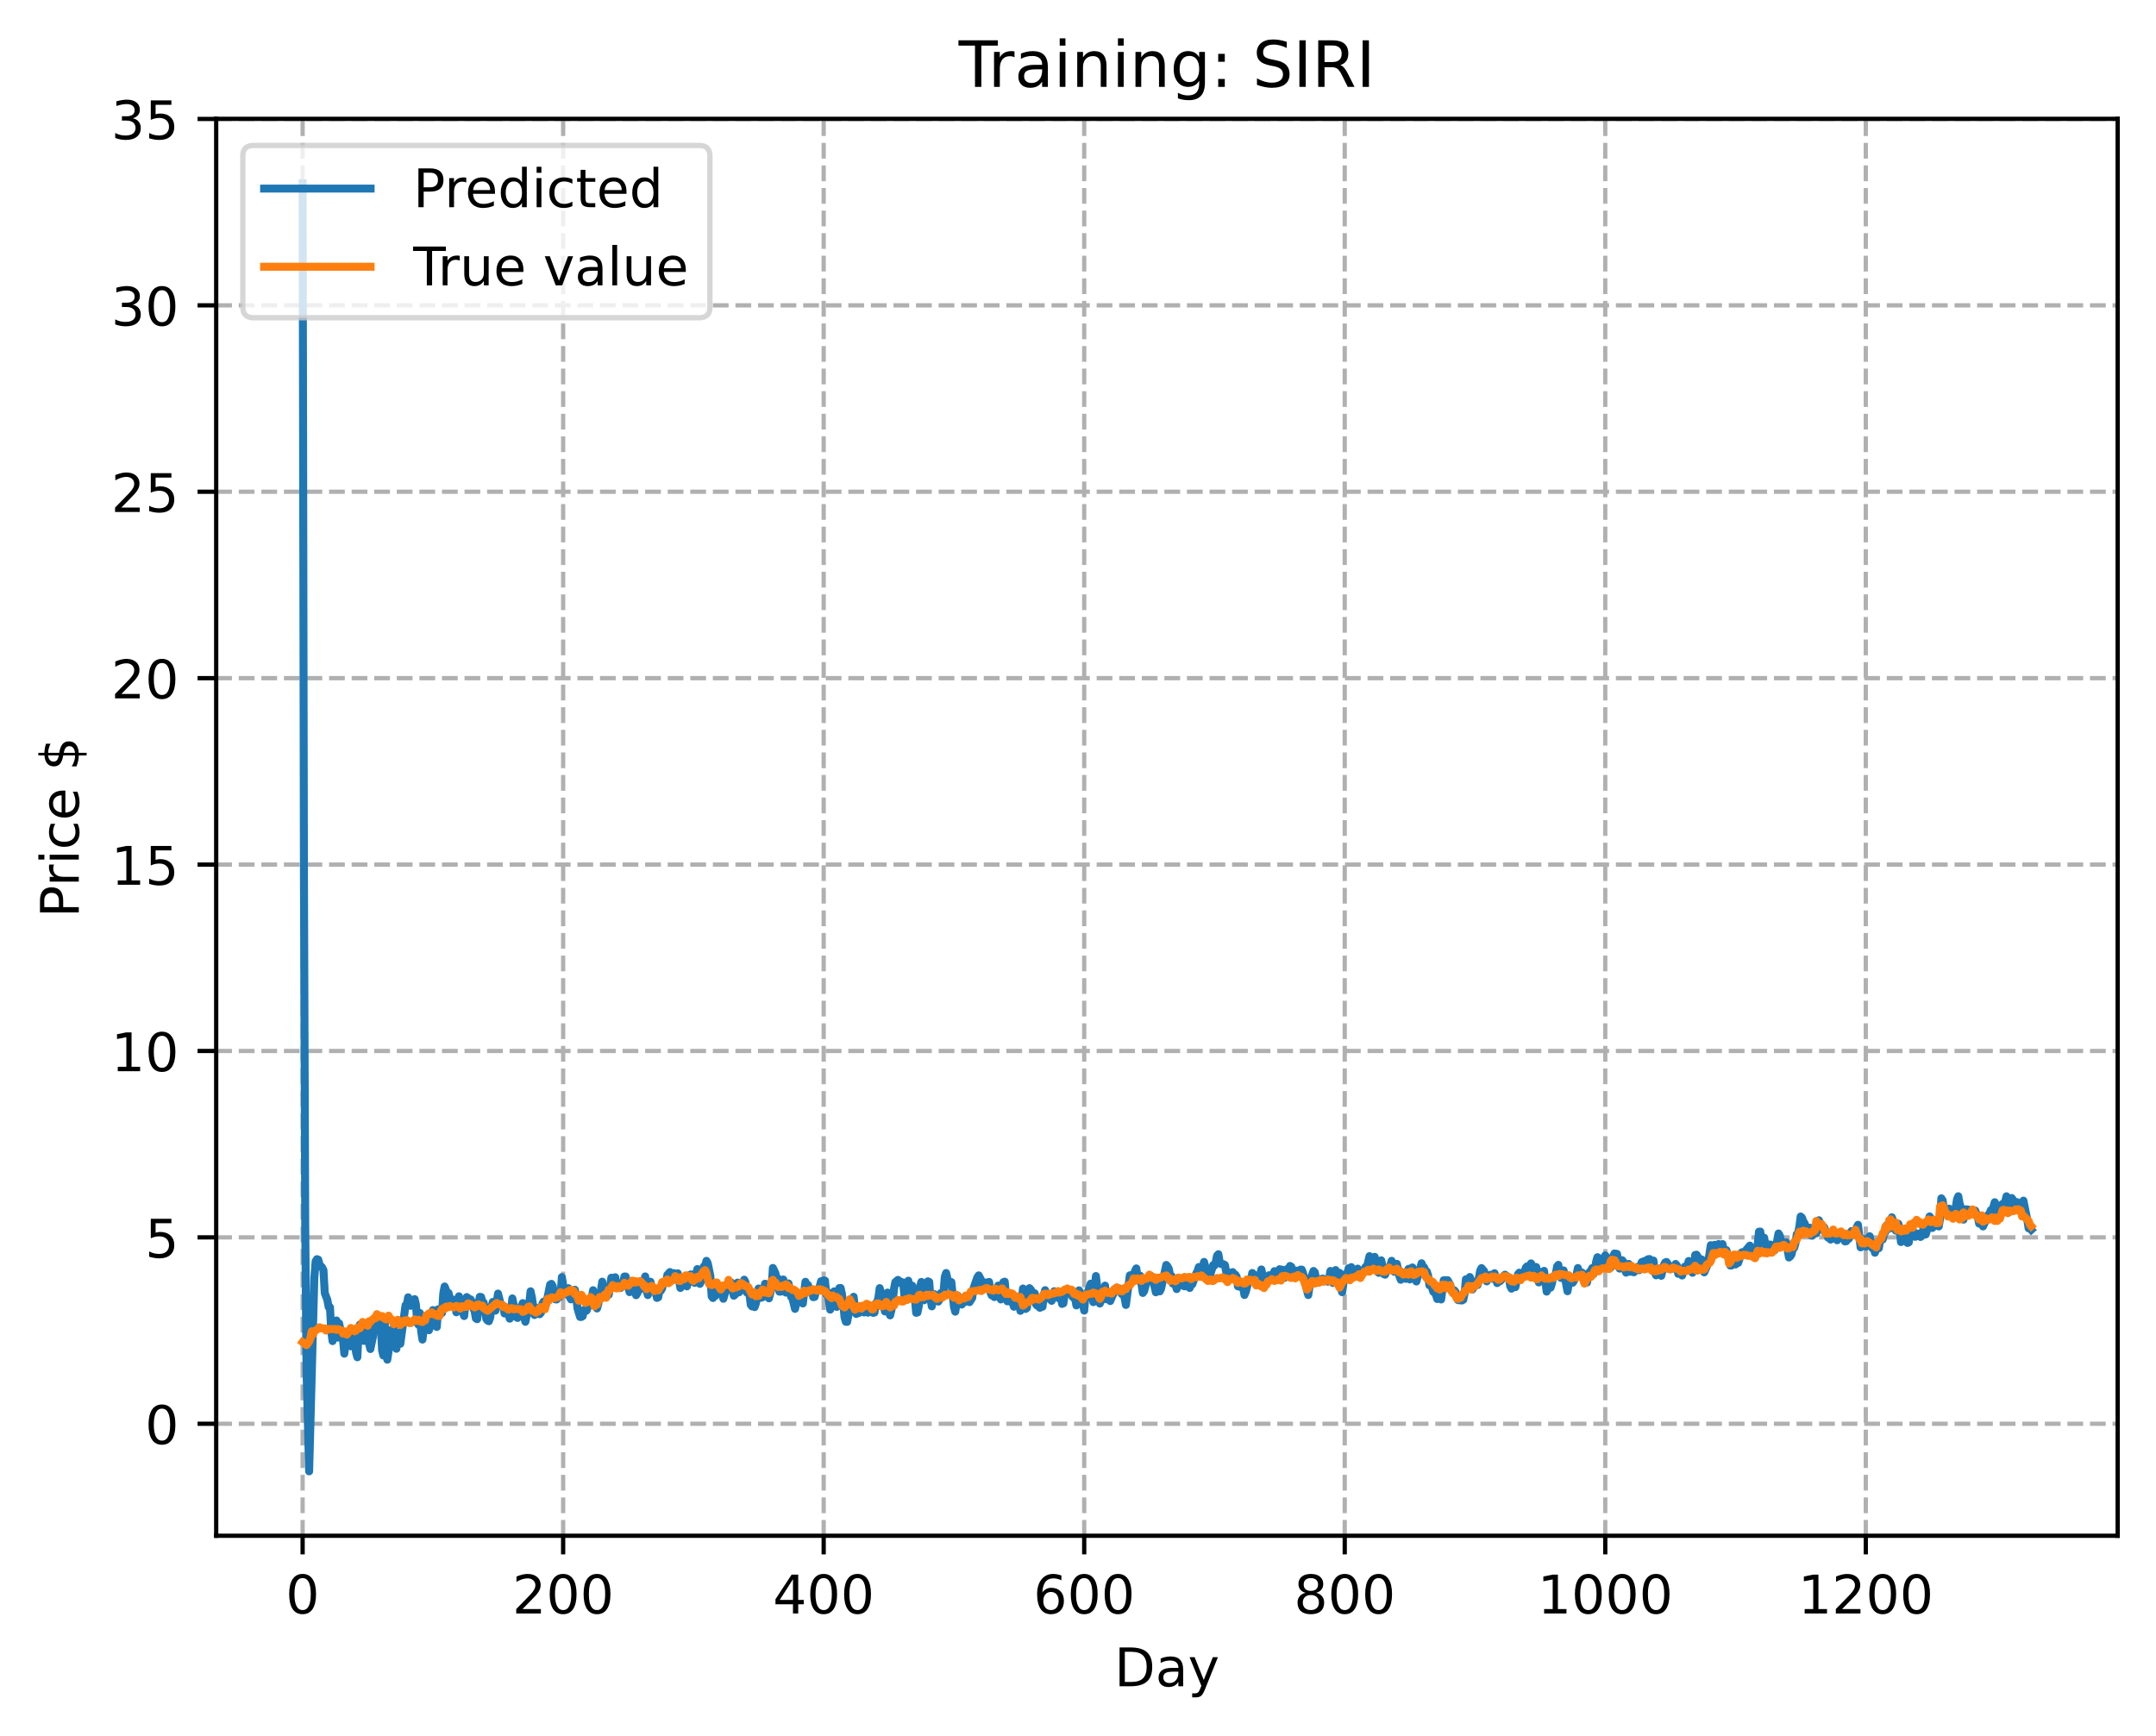 <?xml version="1.0" encoding="utf-8" standalone="no"?>
<!DOCTYPE svg PUBLIC "-//W3C//DTD SVG 1.1//EN"
  "http://www.w3.org/Graphics/SVG/1.1/DTD/svg11.dtd">
<!-- Created with matplotlib (https://matplotlib.org/) -->
<svg height="325.986pt" version="1.1" viewBox="0 0 404.923 325.986" width="404.923pt" xmlns="http://www.w3.org/2000/svg" xmlns:xlink="http://www.w3.org/1999/xlink">
 <defs>
  <style type="text/css">
*{stroke-linecap:butt;stroke-linejoin:round;}
  </style>
 </defs>
 <g id="figure_1">
  <g id="patch_1">
   <path d="M 0 325.986 
L 404.923 325.986 
L 404.923 0 
L 0 0 
z
" style="fill:#ffffff;"/>
  </g>
  <g id="axes_1">
   <g id="patch_2">
    <path d="M 40.603 288.43 
L 397.723 288.43 
L 397.723 22.318 
L 40.603 22.318 
z
" style="fill:#ffffff;"/>
   </g>
   <g id="matplotlib.axis_1">
    <g id="xtick_1">
     <g id="line2d_1">
      <path clip-path="url(#p352d7293c8)" d="M 56.836 288.43 
L 56.836 22.318 
" style="fill:none;stroke:#b0b0b0;stroke-dasharray:2.96,1.28;stroke-dashoffset:0;stroke-width:0.8;"/>
     </g>
     <g id="line2d_2">
      <defs>
       <path d="M 0 0 
L 0 3.5 
" id="mc9737f124e" style="stroke:#000000;stroke-width:0.8;"/>
      </defs>
      <g>
       <use style="stroke:#000000;stroke-width:0.8;" x="56.836" xlink:href="#mc9737f124e" y="288.43"/>
      </g>
     </g>
     <g id="text_1">
      <!-- 0 -->
      <defs>
       <path d="M 31.781 66.406 
Q 24.172 66.406 20.328 58.906 
Q 16.5 51.422 16.5 36.375 
Q 16.5 21.391 20.328 13.891 
Q 24.172 6.391 31.781 6.391 
Q 39.453 6.391 43.281 13.891 
Q 47.125 21.391 47.125 36.375 
Q 47.125 51.422 43.281 58.906 
Q 39.453 66.406 31.781 66.406 
z
M 31.781 74.219 
Q 44.047 74.219 50.516 64.516 
Q 56.984 54.828 56.984 36.375 
Q 56.984 17.969 50.516 8.266 
Q 44.047 -1.422 31.781 -1.422 
Q 19.531 -1.422 13.062 8.266 
Q 6.594 17.969 6.594 36.375 
Q 6.594 54.828 13.062 64.516 
Q 19.531 74.219 31.781 74.219 
z
" id="DejaVuSans-48"/>
      </defs>
      <g transform="translate(53.655 303.029)scale(0.1 -0.1)">
       <use xlink:href="#DejaVuSans-48"/>
      </g>
     </g>
    </g>
    <g id="xtick_2">
     <g id="line2d_3">
      <path clip-path="url(#p352d7293c8)" d="M 105.766 288.43 
L 105.766 22.318 
" style="fill:none;stroke:#b0b0b0;stroke-dasharray:2.96,1.28;stroke-dashoffset:0;stroke-width:0.8;"/>
     </g>
     <g id="line2d_4">
      <g>
       <use style="stroke:#000000;stroke-width:0.8;" x="105.766" xlink:href="#mc9737f124e" y="288.43"/>
      </g>
     </g>
     <g id="text_2">
      <!-- 200 -->
      <defs>
       <path d="M 19.188 8.297 
L 53.609 8.297 
L 53.609 0 
L 7.328 0 
L 7.328 8.297 
Q 12.938 14.109 22.625 23.891 
Q 32.328 33.688 34.812 36.531 
Q 39.547 41.844 41.422 45.531 
Q 43.312 49.219 43.312 52.781 
Q 43.312 58.594 39.234 62.25 
Q 35.156 65.922 28.609 65.922 
Q 23.969 65.922 18.812 64.312 
Q 13.672 62.703 7.812 59.422 
L 7.812 69.391 
Q 13.766 71.781 18.938 73 
Q 24.125 74.219 28.422 74.219 
Q 39.75 74.219 46.484 68.547 
Q 53.219 62.891 53.219 53.422 
Q 53.219 48.922 51.531 44.891 
Q 49.859 40.875 45.406 35.406 
Q 44.188 33.984 37.641 27.219 
Q 31.109 20.453 19.188 8.297 
z
" id="DejaVuSans-50"/>
      </defs>
      <g transform="translate(96.223 303.029)scale(0.1 -0.1)">
       <use xlink:href="#DejaVuSans-50"/>
       <use x="63.623" xlink:href="#DejaVuSans-48"/>
       <use x="127.246" xlink:href="#DejaVuSans-48"/>
      </g>
     </g>
    </g>
    <g id="xtick_3">
     <g id="line2d_5">
      <path clip-path="url(#p352d7293c8)" d="M 154.697 288.43 
L 154.697 22.318 
" style="fill:none;stroke:#b0b0b0;stroke-dasharray:2.96,1.28;stroke-dashoffset:0;stroke-width:0.8;"/>
     </g>
     <g id="line2d_6">
      <g>
       <use style="stroke:#000000;stroke-width:0.8;" x="154.697" xlink:href="#mc9737f124e" y="288.43"/>
      </g>
     </g>
     <g id="text_3">
      <!-- 400 -->
      <defs>
       <path d="M 37.797 64.312 
L 12.891 25.391 
L 37.797 25.391 
z
M 35.203 72.906 
L 47.609 72.906 
L 47.609 25.391 
L 58.016 25.391 
L 58.016 17.188 
L 47.609 17.188 
L 47.609 0 
L 37.797 0 
L 37.797 17.188 
L 4.891 17.188 
L 4.891 26.703 
z
" id="DejaVuSans-52"/>
      </defs>
      <g transform="translate(145.153 303.029)scale(0.1 -0.1)">
       <use xlink:href="#DejaVuSans-52"/>
       <use x="63.623" xlink:href="#DejaVuSans-48"/>
       <use x="127.246" xlink:href="#DejaVuSans-48"/>
      </g>
     </g>
    </g>
    <g id="xtick_4">
     <g id="line2d_7">
      <path clip-path="url(#p352d7293c8)" d="M 203.628 288.43 
L 203.628 22.318 
" style="fill:none;stroke:#b0b0b0;stroke-dasharray:2.96,1.28;stroke-dashoffset:0;stroke-width:0.8;"/>
     </g>
     <g id="line2d_8">
      <g>
       <use style="stroke:#000000;stroke-width:0.8;" x="203.628" xlink:href="#mc9737f124e" y="288.43"/>
      </g>
     </g>
     <g id="text_4">
      <!-- 600 -->
      <defs>
       <path d="M 33.016 40.375 
Q 26.375 40.375 22.484 35.828 
Q 18.609 31.297 18.609 23.391 
Q 18.609 15.531 22.484 10.953 
Q 26.375 6.391 33.016 6.391 
Q 39.656 6.391 43.531 10.953 
Q 47.406 15.531 47.406 23.391 
Q 47.406 31.297 43.531 35.828 
Q 39.656 40.375 33.016 40.375 
z
M 52.594 71.297 
L 52.594 62.312 
Q 48.875 64.062 45.094 64.984 
Q 41.312 65.922 37.594 65.922 
Q 27.828 65.922 22.672 59.328 
Q 17.531 52.734 16.797 39.406 
Q 19.672 43.656 24.016 45.922 
Q 28.375 48.188 33.594 48.188 
Q 44.578 48.188 50.953 41.516 
Q 57.328 34.859 57.328 23.391 
Q 57.328 12.156 50.688 5.359 
Q 44.047 -1.422 33.016 -1.422 
Q 20.359 -1.422 13.672 8.266 
Q 6.984 17.969 6.984 36.375 
Q 6.984 53.656 15.188 63.938 
Q 23.391 74.219 37.203 74.219 
Q 40.922 74.219 44.703 73.484 
Q 48.484 72.75 52.594 71.297 
z
" id="DejaVuSans-54"/>
      </defs>
      <g transform="translate(194.084 303.029)scale(0.1 -0.1)">
       <use xlink:href="#DejaVuSans-54"/>
       <use x="63.623" xlink:href="#DejaVuSans-48"/>
       <use x="127.246" xlink:href="#DejaVuSans-48"/>
      </g>
     </g>
    </g>
    <g id="xtick_5">
     <g id="line2d_9">
      <path clip-path="url(#p352d7293c8)" d="M 252.558 288.43 
L 252.558 22.318 
" style="fill:none;stroke:#b0b0b0;stroke-dasharray:2.96,1.28;stroke-dashoffset:0;stroke-width:0.8;"/>
     </g>
     <g id="line2d_10">
      <g>
       <use style="stroke:#000000;stroke-width:0.8;" x="252.558" xlink:href="#mc9737f124e" y="288.43"/>
      </g>
     </g>
     <g id="text_5">
      <!-- 800 -->
      <defs>
       <path d="M 31.781 34.625 
Q 24.75 34.625 20.719 30.859 
Q 16.703 27.094 16.703 20.516 
Q 16.703 13.922 20.719 10.156 
Q 24.75 6.391 31.781 6.391 
Q 38.812 6.391 42.859 10.172 
Q 46.922 13.969 46.922 20.516 
Q 46.922 27.094 42.891 30.859 
Q 38.875 34.625 31.781 34.625 
z
M 21.922 38.812 
Q 15.578 40.375 12.031 44.719 
Q 8.5 49.078 8.5 55.328 
Q 8.5 64.062 14.719 69.141 
Q 20.953 74.219 31.781 74.219 
Q 42.672 74.219 48.875 69.141 
Q 55.078 64.062 55.078 55.328 
Q 55.078 49.078 51.531 44.719 
Q 48 40.375 41.703 38.812 
Q 48.828 37.156 52.797 32.312 
Q 56.781 27.484 56.781 20.516 
Q 56.781 9.906 50.312 4.234 
Q 43.844 -1.422 31.781 -1.422 
Q 19.734 -1.422 13.25 4.234 
Q 6.781 9.906 6.781 20.516 
Q 6.781 27.484 10.781 32.312 
Q 14.797 37.156 21.922 38.812 
z
M 18.312 54.391 
Q 18.312 48.734 21.844 45.562 
Q 25.391 42.391 31.781 42.391 
Q 38.141 42.391 41.719 45.562 
Q 45.312 48.734 45.312 54.391 
Q 45.312 60.062 41.719 63.234 
Q 38.141 66.406 31.781 66.406 
Q 25.391 66.406 21.844 63.234 
Q 18.312 60.062 18.312 54.391 
z
" id="DejaVuSans-56"/>
      </defs>
      <g transform="translate(243.015 303.029)scale(0.1 -0.1)">
       <use xlink:href="#DejaVuSans-56"/>
       <use x="63.623" xlink:href="#DejaVuSans-48"/>
       <use x="127.246" xlink:href="#DejaVuSans-48"/>
      </g>
     </g>
    </g>
    <g id="xtick_6">
     <g id="line2d_11">
      <path clip-path="url(#p352d7293c8)" d="M 301.489 288.43 
L 301.489 22.318 
" style="fill:none;stroke:#b0b0b0;stroke-dasharray:2.96,1.28;stroke-dashoffset:0;stroke-width:0.8;"/>
     </g>
     <g id="line2d_12">
      <g>
       <use style="stroke:#000000;stroke-width:0.8;" x="301.489" xlink:href="#mc9737f124e" y="288.43"/>
      </g>
     </g>
     <g id="text_6">
      <!-- 1000 -->
      <defs>
       <path d="M 12.406 8.297 
L 28.516 8.297 
L 28.516 63.922 
L 10.984 60.406 
L 10.984 69.391 
L 28.422 72.906 
L 38.281 72.906 
L 38.281 8.297 
L 54.391 8.297 
L 54.391 0 
L 12.406 0 
z
" id="DejaVuSans-49"/>
      </defs>
      <g transform="translate(288.764 303.029)scale(0.1 -0.1)">
       <use xlink:href="#DejaVuSans-49"/>
       <use x="63.623" xlink:href="#DejaVuSans-48"/>
       <use x="127.246" xlink:href="#DejaVuSans-48"/>
       <use x="190.869" xlink:href="#DejaVuSans-48"/>
      </g>
     </g>
    </g>
    <g id="xtick_7">
     <g id="line2d_13">
      <path clip-path="url(#p352d7293c8)" d="M 350.419 288.43 
L 350.419 22.318 
" style="fill:none;stroke:#b0b0b0;stroke-dasharray:2.96,1.28;stroke-dashoffset:0;stroke-width:0.8;"/>
     </g>
     <g id="line2d_14">
      <g>
       <use style="stroke:#000000;stroke-width:0.8;" x="350.419" xlink:href="#mc9737f124e" y="288.43"/>
      </g>
     </g>
     <g id="text_7">
      <!-- 1200 -->
      <g transform="translate(337.694 303.029)scale(0.1 -0.1)">
       <use xlink:href="#DejaVuSans-49"/>
       <use x="63.623" xlink:href="#DejaVuSans-50"/>
       <use x="127.246" xlink:href="#DejaVuSans-48"/>
       <use x="190.869" xlink:href="#DejaVuSans-48"/>
      </g>
     </g>
    </g>
    <g id="text_8">
     <!-- Day -->
     <defs>
      <path d="M 19.672 64.797 
L 19.672 8.109 
L 31.594 8.109 
Q 46.688 8.109 53.688 14.938 
Q 60.688 21.781 60.688 36.531 
Q 60.688 51.172 53.688 57.984 
Q 46.688 64.797 31.594 64.797 
z
M 9.812 72.906 
L 30.078 72.906 
Q 51.266 72.906 61.172 64.094 
Q 71.094 55.281 71.094 36.531 
Q 71.094 17.672 61.125 8.828 
Q 51.172 0 30.078 0 
L 9.812 0 
z
" id="DejaVuSans-68"/>
      <path d="M 34.281 27.484 
Q 23.391 27.484 19.188 25 
Q 14.984 22.516 14.984 16.5 
Q 14.984 11.719 18.141 8.906 
Q 21.297 6.109 26.703 6.109 
Q 34.188 6.109 38.703 11.406 
Q 43.219 16.703 43.219 25.484 
L 43.219 27.484 
z
M 52.203 31.203 
L 52.203 0 
L 43.219 0 
L 43.219 8.297 
Q 40.141 3.328 35.547 0.953 
Q 30.953 -1.422 24.312 -1.422 
Q 15.922 -1.422 10.953 3.297 
Q 6 8.016 6 15.922 
Q 6 25.141 12.172 29.828 
Q 18.359 34.516 30.609 34.516 
L 43.219 34.516 
L 43.219 35.406 
Q 43.219 41.609 39.141 45 
Q 35.062 48.391 27.688 48.391 
Q 23 48.391 18.547 47.266 
Q 14.109 46.141 10.016 43.891 
L 10.016 52.203 
Q 14.938 54.109 19.578 55.047 
Q 24.219 56 28.609 56 
Q 40.484 56 46.344 49.844 
Q 52.203 43.703 52.203 31.203 
z
" id="DejaVuSans-97"/>
      <path d="M 32.172 -5.078 
Q 28.375 -14.844 24.75 -17.812 
Q 21.141 -20.797 15.094 -20.797 
L 7.906 -20.797 
L 7.906 -13.281 
L 13.188 -13.281 
Q 16.891 -13.281 18.938 -11.516 
Q 21 -9.766 23.484 -3.219 
L 25.094 0.875 
L 2.984 54.688 
L 12.5 54.688 
L 29.594 11.922 
L 46.688 54.688 
L 56.203 54.688 
z
" id="DejaVuSans-121"/>
     </defs>
     <g transform="translate(209.29 316.707)scale(0.1 -0.1)">
      <use xlink:href="#DejaVuSans-68"/>
      <use x="77.002" xlink:href="#DejaVuSans-97"/>
      <use x="138.281" xlink:href="#DejaVuSans-121"/>
     </g>
    </g>
   </g>
   <g id="matplotlib.axis_2">
    <g id="ytick_1">
     <g id="line2d_15">
      <path clip-path="url(#p352d7293c8)" d="M 40.603 267.403 
L 397.723 267.403 
" style="fill:none;stroke:#b0b0b0;stroke-dasharray:2.96,1.28;stroke-dashoffset:0;stroke-width:0.8;"/>
     </g>
     <g id="line2d_16">
      <defs>
       <path d="M 0 0 
L -3.5 0 
" id="m23f6875492" style="stroke:#000000;stroke-width:0.8;"/>
      </defs>
      <g>
       <use style="stroke:#000000;stroke-width:0.8;" x="40.603" xlink:href="#m23f6875492" y="267.403"/>
      </g>
     </g>
     <g id="text_9">
      <!-- 0 -->
      <g transform="translate(27.241 271.203)scale(0.1 -0.1)">
       <use xlink:href="#DejaVuSans-48"/>
      </g>
     </g>
    </g>
    <g id="ytick_2">
     <g id="line2d_17">
      <path clip-path="url(#p352d7293c8)" d="M 40.603 232.394 
L 397.723 232.394 
" style="fill:none;stroke:#b0b0b0;stroke-dasharray:2.96,1.28;stroke-dashoffset:0;stroke-width:0.8;"/>
     </g>
     <g id="line2d_18">
      <g>
       <use style="stroke:#000000;stroke-width:0.8;" x="40.603" xlink:href="#m23f6875492" y="232.394"/>
      </g>
     </g>
     <g id="text_10">
      <!-- 5 -->
      <defs>
       <path d="M 10.797 72.906 
L 49.516 72.906 
L 49.516 64.594 
L 19.828 64.594 
L 19.828 46.734 
Q 21.969 47.469 24.109 47.828 
Q 26.266 48.188 28.422 48.188 
Q 40.625 48.188 47.75 41.5 
Q 54.891 34.812 54.891 23.391 
Q 54.891 11.625 47.562 5.094 
Q 40.234 -1.422 26.906 -1.422 
Q 22.312 -1.422 17.547 -0.641 
Q 12.797 0.141 7.719 1.703 
L 7.719 11.625 
Q 12.109 9.234 16.797 8.062 
Q 21.484 6.891 26.703 6.891 
Q 35.156 6.891 40.078 11.328 
Q 45.016 15.766 45.016 23.391 
Q 45.016 31 40.078 35.438 
Q 35.156 39.891 26.703 39.891 
Q 22.75 39.891 18.812 39.016 
Q 14.891 38.141 10.797 36.281 
z
" id="DejaVuSans-53"/>
      </defs>
      <g transform="translate(27.241 236.194)scale(0.1 -0.1)">
       <use xlink:href="#DejaVuSans-53"/>
      </g>
     </g>
    </g>
    <g id="ytick_3">
     <g id="line2d_19">
      <path clip-path="url(#p352d7293c8)" d="M 40.603 197.385 
L 397.723 197.385 
" style="fill:none;stroke:#b0b0b0;stroke-dasharray:2.96,1.28;stroke-dashoffset:0;stroke-width:0.8;"/>
     </g>
     <g id="line2d_20">
      <g>
       <use style="stroke:#000000;stroke-width:0.8;" x="40.603" xlink:href="#m23f6875492" y="197.385"/>
      </g>
     </g>
     <g id="text_11">
      <!-- 10 -->
      <g transform="translate(20.878 201.184)scale(0.1 -0.1)">
       <use xlink:href="#DejaVuSans-49"/>
       <use x="63.623" xlink:href="#DejaVuSans-48"/>
      </g>
     </g>
    </g>
    <g id="ytick_4">
     <g id="line2d_21">
      <path clip-path="url(#p352d7293c8)" d="M 40.603 162.376 
L 397.723 162.376 
" style="fill:none;stroke:#b0b0b0;stroke-dasharray:2.96,1.28;stroke-dashoffset:0;stroke-width:0.8;"/>
     </g>
     <g id="line2d_22">
      <g>
       <use style="stroke:#000000;stroke-width:0.8;" x="40.603" xlink:href="#m23f6875492" y="162.376"/>
      </g>
     </g>
     <g id="text_12">
      <!-- 15 -->
      <g transform="translate(20.878 166.175)scale(0.1 -0.1)">
       <use xlink:href="#DejaVuSans-49"/>
       <use x="63.623" xlink:href="#DejaVuSans-53"/>
      </g>
     </g>
    </g>
    <g id="ytick_5">
     <g id="line2d_23">
      <path clip-path="url(#p352d7293c8)" d="M 40.603 127.367 
L 397.723 127.367 
" style="fill:none;stroke:#b0b0b0;stroke-dasharray:2.96,1.28;stroke-dashoffset:0;stroke-width:0.8;"/>
     </g>
     <g id="line2d_24">
      <g>
       <use style="stroke:#000000;stroke-width:0.8;" x="40.603" xlink:href="#m23f6875492" y="127.367"/>
      </g>
     </g>
     <g id="text_13">
      <!-- 20 -->
      <g transform="translate(20.878 131.166)scale(0.1 -0.1)">
       <use xlink:href="#DejaVuSans-50"/>
       <use x="63.623" xlink:href="#DejaVuSans-48"/>
      </g>
     </g>
    </g>
    <g id="ytick_6">
     <g id="line2d_25">
      <path clip-path="url(#p352d7293c8)" d="M 40.603 92.358 
L 397.723 92.358 
" style="fill:none;stroke:#b0b0b0;stroke-dasharray:2.96,1.28;stroke-dashoffset:0;stroke-width:0.8;"/>
     </g>
     <g id="line2d_26">
      <g>
       <use style="stroke:#000000;stroke-width:0.8;" x="40.603" xlink:href="#m23f6875492" y="92.358"/>
      </g>
     </g>
     <g id="text_14">
      <!-- 25 -->
      <g transform="translate(20.878 96.157)scale(0.1 -0.1)">
       <use xlink:href="#DejaVuSans-50"/>
       <use x="63.623" xlink:href="#DejaVuSans-53"/>
      </g>
     </g>
    </g>
    <g id="ytick_7">
     <g id="line2d_27">
      <path clip-path="url(#p352d7293c8)" d="M 40.603 57.349 
L 397.723 57.349 
" style="fill:none;stroke:#b0b0b0;stroke-dasharray:2.96,1.28;stroke-dashoffset:0;stroke-width:0.8;"/>
     </g>
     <g id="line2d_28">
      <g>
       <use style="stroke:#000000;stroke-width:0.8;" x="40.603" xlink:href="#m23f6875492" y="57.349"/>
      </g>
     </g>
     <g id="text_15">
      <!-- 30 -->
      <defs>
       <path d="M 40.578 39.312 
Q 47.656 37.797 51.625 33 
Q 55.609 28.219 55.609 21.188 
Q 55.609 10.406 48.188 4.484 
Q 40.766 -1.422 27.094 -1.422 
Q 22.516 -1.422 17.656 -0.516 
Q 12.797 0.391 7.625 2.203 
L 7.625 11.719 
Q 11.719 9.328 16.594 8.109 
Q 21.484 6.891 26.812 6.891 
Q 36.078 6.891 40.938 10.547 
Q 45.797 14.203 45.797 21.188 
Q 45.797 27.641 41.281 31.266 
Q 36.766 34.906 28.719 34.906 
L 20.219 34.906 
L 20.219 43.016 
L 29.109 43.016 
Q 36.375 43.016 40.234 45.922 
Q 44.094 48.828 44.094 54.297 
Q 44.094 59.906 40.109 62.906 
Q 36.141 65.922 28.719 65.922 
Q 24.656 65.922 20.016 65.031 
Q 15.375 64.156 9.812 62.312 
L 9.812 71.094 
Q 15.438 72.656 20.344 73.438 
Q 25.25 74.219 29.594 74.219 
Q 40.828 74.219 47.359 69.109 
Q 53.906 64.016 53.906 55.328 
Q 53.906 49.266 50.438 45.094 
Q 46.969 40.922 40.578 39.312 
z
" id="DejaVuSans-51"/>
      </defs>
      <g transform="translate(20.878 61.148)scale(0.1 -0.1)">
       <use xlink:href="#DejaVuSans-51"/>
       <use x="63.623" xlink:href="#DejaVuSans-48"/>
      </g>
     </g>
    </g>
    <g id="ytick_8">
     <g id="line2d_29">
      <path clip-path="url(#p352d7293c8)" d="M 40.603 22.34 
L 397.723 22.34 
" style="fill:none;stroke:#b0b0b0;stroke-dasharray:2.96,1.28;stroke-dashoffset:0;stroke-width:0.8;"/>
     </g>
     <g id="line2d_30">
      <g>
       <use style="stroke:#000000;stroke-width:0.8;" x="40.603" xlink:href="#m23f6875492" y="22.34"/>
      </g>
     </g>
     <g id="text_16">
      <!-- 35 -->
      <g transform="translate(20.878 26.139)scale(0.1 -0.1)">
       <use xlink:href="#DejaVuSans-51"/>
       <use x="63.623" xlink:href="#DejaVuSans-53"/>
      </g>
     </g>
    </g>
    <g id="text_17">
     <!-- Price $ -->
     <defs>
      <path d="M 19.672 64.797 
L 19.672 37.406 
L 32.078 37.406 
Q 38.969 37.406 42.719 40.969 
Q 46.484 44.531 46.484 51.125 
Q 46.484 57.672 42.719 61.234 
Q 38.969 64.797 32.078 64.797 
z
M 9.812 72.906 
L 32.078 72.906 
Q 44.344 72.906 50.609 67.359 
Q 56.891 61.812 56.891 51.125 
Q 56.891 40.328 50.609 34.812 
Q 44.344 29.297 32.078 29.297 
L 19.672 29.297 
L 19.672 0 
L 9.812 0 
z
" id="DejaVuSans-80"/>
      <path d="M 41.109 46.297 
Q 39.594 47.172 37.812 47.578 
Q 36.031 48 33.891 48 
Q 26.266 48 22.188 43.047 
Q 18.109 38.094 18.109 28.812 
L 18.109 0 
L 9.078 0 
L 9.078 54.688 
L 18.109 54.688 
L 18.109 46.188 
Q 20.953 51.172 25.484 53.578 
Q 30.031 56 36.531 56 
Q 37.453 56 38.578 55.875 
Q 39.703 55.766 41.062 55.516 
z
" id="DejaVuSans-114"/>
      <path d="M 9.422 54.688 
L 18.406 54.688 
L 18.406 0 
L 9.422 0 
z
M 9.422 75.984 
L 18.406 75.984 
L 18.406 64.594 
L 9.422 64.594 
z
" id="DejaVuSans-105"/>
      <path d="M 48.781 52.594 
L 48.781 44.188 
Q 44.969 46.297 41.141 47.344 
Q 37.312 48.391 33.406 48.391 
Q 24.656 48.391 19.812 42.844 
Q 14.984 37.312 14.984 27.297 
Q 14.984 17.281 19.812 11.734 
Q 24.656 6.203 33.406 6.203 
Q 37.312 6.203 41.141 7.25 
Q 44.969 8.297 48.781 10.406 
L 48.781 2.094 
Q 45.016 0.344 40.984 -0.531 
Q 36.969 -1.422 32.422 -1.422 
Q 20.062 -1.422 12.781 6.344 
Q 5.516 14.109 5.516 27.297 
Q 5.516 40.672 12.859 48.328 
Q 20.219 56 33.016 56 
Q 37.156 56 41.109 55.141 
Q 45.062 54.297 48.781 52.594 
z
" id="DejaVuSans-99"/>
      <path d="M 56.203 29.594 
L 56.203 25.203 
L 14.891 25.203 
Q 15.484 15.922 20.484 11.062 
Q 25.484 6.203 34.422 6.203 
Q 39.594 6.203 44.453 7.469 
Q 49.312 8.734 54.109 11.281 
L 54.109 2.781 
Q 49.266 0.734 44.188 -0.344 
Q 39.109 -1.422 33.891 -1.422 
Q 20.797 -1.422 13.156 6.188 
Q 5.516 13.812 5.516 26.812 
Q 5.516 40.234 12.766 48.109 
Q 20.016 56 32.328 56 
Q 43.359 56 49.781 48.891 
Q 56.203 41.797 56.203 29.594 
z
M 47.219 32.234 
Q 47.125 39.594 43.094 43.984 
Q 39.062 48.391 32.422 48.391 
Q 24.906 48.391 20.391 44.141 
Q 15.875 39.891 15.188 32.172 
z
" id="DejaVuSans-101"/>
      <path id="DejaVuSans-32"/>
      <path d="M 33.797 -14.703 
L 28.906 -14.703 
L 28.859 0 
Q 23.734 0.094 18.609 1.188 
Q 13.484 2.297 8.297 4.5 
L 8.297 13.281 
Q 13.281 10.156 18.375 8.562 
Q 23.484 6.984 28.906 6.938 
L 28.906 29.203 
Q 18.109 30.953 13.203 35.156 
Q 8.297 39.359 8.297 46.688 
Q 8.297 54.641 13.625 59.219 
Q 18.953 63.812 28.906 64.5 
L 28.906 75.984 
L 33.797 75.984 
L 33.797 64.656 
Q 38.328 64.453 42.578 63.688 
Q 46.828 62.938 50.875 61.625 
L 50.875 53.078 
Q 46.828 55.125 42.547 56.25 
Q 38.281 57.375 33.797 57.562 
L 33.797 36.719 
Q 44.875 35.016 50.094 30.609 
Q 55.328 26.219 55.328 18.609 
Q 55.328 10.359 49.781 5.594 
Q 44.234 0.828 33.797 0.094 
z
M 28.906 37.594 
L 28.906 57.625 
Q 23.25 56.984 20.266 54.391 
Q 17.281 51.812 17.281 47.516 
Q 17.281 43.312 20.031 40.969 
Q 22.797 38.625 28.906 37.594 
z
M 33.797 28.219 
L 33.797 7.078 
Q 39.984 7.906 43.141 10.594 
Q 46.297 13.281 46.297 17.672 
Q 46.297 21.969 43.281 24.5 
Q 40.281 27.047 33.797 28.219 
z
" id="DejaVuSans-36"/>
     </defs>
     <g transform="translate(14.798 172.342)rotate(-90)scale(0.1 -0.1)">
      <use xlink:href="#DejaVuSans-80"/>
      <use x="58.553" xlink:href="#DejaVuSans-114"/>
      <use x="99.666" xlink:href="#DejaVuSans-105"/>
      <use x="127.449" xlink:href="#DejaVuSans-99"/>
      <use x="182.43" xlink:href="#DejaVuSans-101"/>
      <use x="243.953" xlink:href="#DejaVuSans-32"/>
      <use x="275.74" xlink:href="#DejaVuSans-36"/>
     </g>
    </g>
   </g>
   <g id="line2d_31">
    <path clip-path="url(#p352d7293c8)" d="M 56.836 34.414 
L 57.081 163.218 
L 57.325 230.127 
L 57.57 257.467 
L 58.059 276.334 
L 59.038 239.916 
L 59.282 236.877 
L 59.527 236.485 
L 59.772 236.572 
L 60.016 237.522 
L 60.506 238.059 
L 60.75 238.55 
L 60.995 242.861 
L 61.484 244.153 
L 61.729 245.501 
L 61.974 245.514 
L 62.218 250.123 
L 62.463 251.873 
L 62.708 250.706 
L 62.952 250.387 
L 63.197 248.009 
L 63.441 251.219 
L 63.686 248.537 
L 63.931 249.659 
L 64.175 250.232 
L 64.42 251.529 
L 64.665 254.232 
L 64.909 252.109 
L 65.154 251.855 
L 65.399 251.963 
L 65.888 252.858 
L 66.133 251.213 
L 66.377 251.55 
L 66.622 251.471 
L 66.867 253.979 
L 67.111 254.911 
L 67.356 250.075 
L 67.601 248.769 
L 67.845 250.734 
L 68.09 250.029 
L 68.335 251.834 
L 68.579 251.15 
L 68.824 249.29 
L 69.069 251.372 
L 69.558 253.365 
L 70.047 251.046 
L 70.292 248.531 
L 70.536 249.829 
L 70.781 249.405 
L 71.026 248.071 
L 71.27 249.454 
L 71.515 248.901 
L 71.76 253.626 
L 72.004 254.588 
L 72.249 248.356 
L 72.738 255.364 
L 72.983 253.761 
L 73.228 250.354 
L 73.717 249.583 
L 73.962 249.577 
L 74.206 250.839 
L 74.451 253.318 
L 74.696 250.353 
L 74.94 251.698 
L 75.185 252.377 
L 75.674 248.802 
L 76.163 245.147 
L 76.408 245.027 
L 76.653 243.651 
L 77.142 245.245 
L 77.876 243.992 
L 78.121 245.078 
L 78.365 248.479 
L 78.61 248.822 
L 78.855 246.599 
L 79.099 250.019 
L 79.344 251.589 
L 79.589 249.576 
L 79.833 249.625 
L 80.078 248.876 
L 80.323 249.002 
L 80.567 249.834 
L 80.812 249.004 
L 81.056 247.024 
L 81.301 246.049 
L 81.546 247.462 
L 81.79 246.834 
L 82.035 249.222 
L 82.28 245.909 
L 82.524 245.977 
L 83.014 246.593 
L 83.258 242.896 
L 83.503 241.622 
L 83.748 242.224 
L 83.992 243.491 
L 84.237 242.838 
L 84.726 244.817 
L 84.971 244.829 
L 85.216 244.102 
L 85.46 244.567 
L 85.705 246.469 
L 85.95 245.433 
L 86.194 243.458 
L 86.439 245.996 
L 86.684 245.705 
L 87.173 247.169 
L 87.417 244.786 
L 87.662 243.609 
L 87.907 243.8 
L 88.151 244.28 
L 88.396 244.05 
L 88.641 244.545 
L 88.885 245.675 
L 89.13 246.245 
L 89.375 247.605 
L 89.619 247.764 
L 89.864 244.945 
L 90.109 243.567 
L 90.353 243.598 
L 90.598 244.429 
L 90.843 244.643 
L 91.332 247.706 
L 91.577 248.027 
L 91.821 248.136 
L 92.066 247.442 
L 92.311 245.409 
L 92.555 244.516 
L 92.8 245.864 
L 93.044 246.158 
L 93.534 242.95 
L 94.023 244.917 
L 94.268 245.033 
L 94.512 245.286 
L 94.757 246.691 
L 95.002 246.572 
L 95.246 246.201 
L 95.491 246.734 
L 95.736 247.667 
L 95.98 246.371 
L 96.225 243.86 
L 96.959 247.367 
L 97.204 247.525 
L 97.448 245.718 
L 97.693 245.887 
L 98.182 244.739 
L 98.427 247.207 
L 98.672 248.25 
L 99.405 244.703 
L 99.65 242.521 
L 99.895 243.68 
L 100.384 246.976 
L 100.629 245.56 
L 100.873 246.582 
L 101.118 246.49 
L 101.363 246.83 
L 101.607 246.544 
L 101.852 244.913 
L 102.097 244.453 
L 102.341 244.481 
L 102.586 244.886 
L 103.32 241.275 
L 103.565 241.128 
L 103.809 241.543 
L 104.299 244.036 
L 104.543 244.06 
L 104.788 243.663 
L 105.032 243.632 
L 105.277 243.38 
L 105.522 239.862 
L 106.011 242.778 
L 106.256 243.045 
L 106.5 242.11 
L 106.745 241.94 
L 106.99 243.591 
L 107.234 244.038 
L 107.479 243.694 
L 107.724 242.603 
L 107.968 242.229 
L 108.213 243.579 
L 108.458 245.73 
L 108.947 247.342 
L 109.192 247.339 
L 109.436 247.191 
L 109.681 246.024 
L 109.926 245.934 
L 110.17 246.15 
L 111.149 243.633 
L 111.393 242.319 
L 111.883 244.946 
L 112.127 245.748 
L 112.372 244.858 
L 112.617 243.226 
L 112.861 242.436 
L 113.106 240.717 
L 113.351 242.952 
L 113.595 243.135 
L 113.84 241.783 
L 114.085 241.87 
L 114.329 243.181 
L 114.819 239.977 
L 115.063 240.009 
L 115.308 240.289 
L 115.553 239.885 
L 115.797 241.318 
L 116.042 241.485 
L 116.287 241.899 
L 116.531 241.909 
L 117.02 241.28 
L 117.265 239.748 
L 117.51 239.744 
L 118.244 242.683 
L 118.488 242.107 
L 118.733 242.276 
L 118.978 242.132 
L 119.222 242.421 
L 119.467 243.259 
L 119.712 242.862 
L 120.201 241.674 
L 120.446 242.059 
L 120.69 241.509 
L 121.18 239.73 
L 121.424 242.292 
L 121.669 243.235 
L 122.158 240.721 
L 122.648 242.488 
L 122.892 242.243 
L 123.137 242.703 
L 123.381 243.769 
L 123.626 243.653 
L 123.871 242.263 
L 124.115 242.401 
L 124.36 241.959 
L 124.605 240.995 
L 124.849 240.769 
L 125.094 240.771 
L 125.339 239.435 
L 125.828 238.906 
L 126.317 240.44 
L 126.562 239.115 
L 127.051 239.843 
L 127.296 239.145 
L 127.785 241.9 
L 128.275 240.055 
L 128.519 240.264 
L 129.008 241.599 
L 129.253 240.895 
L 129.498 239.491 
L 129.742 239.352 
L 129.987 239.726 
L 130.232 239.336 
L 130.476 240.936 
L 130.721 239.987 
L 130.966 238.344 
L 131.21 240.465 
L 131.455 241.128 
L 131.7 240.578 
L 132.189 237.843 
L 132.434 237.742 
L 132.678 236.804 
L 132.923 237.248 
L 133.412 239.648 
L 133.657 243.463 
L 133.902 243.785 
L 134.146 242.871 
L 134.391 243.358 
L 134.88 241.699 
L 135.614 242.678 
L 135.859 243.926 
L 136.348 242.233 
L 136.593 242.309 
L 137.327 240.87 
L 137.816 243.353 
L 138.061 243.152 
L 138.305 242.241 
L 138.55 240.882 
L 138.795 242.722 
L 139.039 242.376 
L 139.284 241.214 
L 139.529 241.626 
L 139.773 240.344 
L 140.018 240.839 
L 140.263 242.756 
L 140.752 243.008 
L 140.996 245.045 
L 141.241 245.359 
L 141.486 245.083 
L 141.73 245.494 
L 141.975 244.744 
L 142.464 242.002 
L 142.709 243.777 
L 143.198 243.658 
L 143.688 241.097 
L 143.932 241.344 
L 144.177 242.217 
L 144.422 243.845 
L 144.911 241.917 
L 145.156 238.138 
L 145.645 239.145 
L 145.89 240.792 
L 146.134 240.121 
L 146.379 242.585 
L 146.624 242.594 
L 146.868 240.422 
L 147.113 240.311 
L 147.357 242.136 
L 147.602 242.77 
L 147.847 241.301 
L 148.091 241.045 
L 148.336 242.016 
L 148.581 243.568 
L 148.825 243.835 
L 149.315 245.823 
L 149.804 243.791 
L 150.049 244.502 
L 150.293 243.471 
L 150.538 244.371 
L 150.783 244.808 
L 151.272 240.737 
L 151.517 241.491 
L 151.761 241.347 
L 152.006 242.6 
L 152.251 242.115 
L 152.495 242.301 
L 152.74 243.626 
L 152.984 243.585 
L 153.229 242.659 
L 153.718 242.068 
L 153.963 241.578 
L 154.208 240.626 
L 154.452 240.694 
L 154.697 240.474 
L 154.942 240.517 
L 155.186 243.086 
L 155.431 242.672 
L 155.92 245.965 
L 156.165 244.163 
L 156.41 244.272 
L 156.654 242.535 
L 156.899 244.904 
L 157.144 245.453 
L 157.388 244.091 
L 157.633 241.92 
L 157.878 241.903 
L 158.122 243.012 
L 158.367 244.767 
L 158.612 247.395 
L 158.856 248.241 
L 159.101 248.261 
L 159.59 245.646 
L 159.835 245.46 
L 160.079 243.845 
L 160.324 243.554 
L 160.569 245.777 
L 160.813 246.778 
L 161.058 246.538 
L 161.303 246.602 
L 161.547 246.061 
L 162.037 246.21 
L 162.281 246.491 
L 162.526 245.502 
L 162.771 246.277 
L 163.015 246.538 
L 163.26 245.214 
L 163.749 245.95 
L 163.994 246.575 
L 164.239 246.514 
L 164.483 244.758 
L 164.728 244.597 
L 164.972 243.749 
L 165.217 241.929 
L 165.462 242.874 
L 165.706 245.046 
L 165.951 244.92 
L 166.196 246.303 
L 166.44 246.336 
L 166.685 242.767 
L 166.93 244.204 
L 167.174 247.044 
L 167.419 246.042 
L 167.664 244.466 
L 167.908 242.063 
L 168.153 240.797 
L 168.642 240.382 
L 168.887 240.906 
L 169.132 240.677 
L 169.376 240.996 
L 169.621 240.869 
L 169.866 243.411 
L 170.11 242.953 
L 170.6 240.535 
L 170.844 242.248 
L 171.089 241.384 
L 171.333 241.472 
L 171.578 243.354 
L 171.823 243.818 
L 172.067 246.568 
L 172.312 246.504 
L 172.557 245.299 
L 172.801 241.629 
L 173.046 240.762 
L 173.535 244.217 
L 173.78 242.375 
L 174.269 240.647 
L 174.514 240.76 
L 174.759 243.895 
L 175.003 245.353 
L 175.248 243.685 
L 175.493 243.056 
L 175.737 243.707 
L 175.982 243.781 
L 176.227 244.453 
L 176.471 244.05 
L 176.716 242.857 
L 176.96 242.892 
L 177.205 242.636 
L 177.45 239.799 
L 177.694 239.088 
L 178.184 241.153 
L 178.428 240.763 
L 178.673 240.788 
L 179.162 245.422 
L 179.407 246.351 
L 179.896 243.358 
L 180.141 243.659 
L 180.63 245.015 
L 180.875 244.647 
L 181.12 243.887 
L 181.364 244.492 
L 181.609 243.579 
L 181.854 243.798 
L 182.098 244.554 
L 182.588 243.77 
L 182.832 241.985 
L 183.566 239.881 
L 183.811 239.534 
L 184.3 240.465 
L 184.545 241.638 
L 184.789 242.094 
L 185.279 240.858 
L 185.523 241.087 
L 185.768 240.763 
L 186.013 242.749 
L 186.257 243.297 
L 186.502 242.073 
L 186.747 243.604 
L 186.991 243.456 
L 187.236 242.11 
L 187.481 241.442 
L 187.725 243.382 
L 187.97 244.055 
L 188.459 240.795 
L 188.704 240.714 
L 188.948 243.493 
L 189.193 244.403 
L 189.438 243.69 
L 189.682 243.652 
L 189.927 244.564 
L 190.172 244.568 
L 190.416 245.417 
L 190.661 245.159 
L 190.906 245.133 
L 191.15 245.294 
L 191.395 244.739 
L 191.64 246.197 
L 192.129 242 
L 192.618 245.84 
L 192.863 245.659 
L 193.352 241.934 
L 193.597 242.215 
L 194.086 243.008 
L 194.331 242.896 
L 194.575 244.985 
L 194.82 245.239 
L 195.065 244.783 
L 195.309 245.622 
L 195.554 245.426 
L 195.799 245.423 
L 196.043 243.181 
L 196.288 242.307 
L 196.533 243.886 
L 197.022 243.758 
L 197.511 244.311 
L 197.756 243.858 
L 198.001 242.505 
L 198.245 243.041 
L 198.49 242.62 
L 198.735 242.679 
L 198.979 243.904 
L 199.224 243.613 
L 199.469 244.893 
L 199.713 244.79 
L 199.958 243.219 
L 200.203 242.633 
L 200.447 242.649 
L 200.936 242.975 
L 201.181 242.782 
L 201.426 243.549 
L 201.67 243.776 
L 201.915 243.845 
L 202.16 245.176 
L 202.404 244.063 
L 202.649 242.346 
L 202.894 242.73 
L 203.138 243.548 
L 203.628 246.151 
L 203.872 243.169 
L 204.117 243.167 
L 204.851 241.09 
L 205.34 244.559 
L 205.83 239.657 
L 206.074 241.731 
L 206.319 242.714 
L 206.563 244.824 
L 207.053 243.7 
L 207.542 241.458 
L 207.787 244.021 
L 208.031 243.949 
L 208.276 243.524 
L 208.521 244.353 
L 209.499 242.01 
L 209.744 241.909 
L 209.989 242.389 
L 210.233 241.986 
L 210.478 242.778 
L 210.723 243.085 
L 210.967 242.441 
L 211.457 245.085 
L 212.191 239.533 
L 212.68 239.434 
L 212.924 239.698 
L 213.169 238.698 
L 213.414 238.227 
L 213.658 240 
L 213.903 239.649 
L 214.148 239.595 
L 214.637 242.834 
L 214.882 242.506 
L 215.371 240.684 
L 215.616 240 
L 215.86 240.107 
L 216.105 239.585 
L 216.35 240.57 
L 216.594 240.593 
L 217.084 242.711 
L 217.573 240.695 
L 217.818 242.534 
L 218.062 242.036 
L 218.551 239.78 
L 219.041 237.575 
L 219.285 237.869 
L 219.53 238.355 
L 219.775 239.655 
L 220.019 239.626 
L 220.264 241.072 
L 220.753 241.202 
L 220.998 242.105 
L 221.243 241.488 
L 221.487 240.199 
L 221.732 240.246 
L 221.977 240.577 
L 222.221 241.463 
L 222.466 241.594 
L 222.711 240.262 
L 222.955 240.751 
L 223.2 241.673 
L 223.445 241.9 
L 223.689 241.231 
L 223.934 241.197 
L 224.668 239.167 
L 224.912 238.73 
L 225.157 237.961 
L 225.402 239.04 
L 225.646 238.974 
L 226.136 237.004 
L 226.87 239.906 
L 227.114 240.012 
L 227.848 237.599 
L 228.093 237.684 
L 228.338 237.026 
L 228.582 235.822 
L 228.827 235.561 
L 229.072 237.022 
L 229.316 237.399 
L 229.806 237.44 
L 230.05 237.585 
L 230.539 240.169 
L 230.784 240.137 
L 231.029 239.342 
L 231.273 239.009 
L 231.518 238.916 
L 231.763 239.43 
L 232.007 239.385 
L 232.252 239.765 
L 232.497 241.587 
L 232.986 241.696 
L 233.231 241.229 
L 233.475 241.744 
L 233.72 243.217 
L 233.965 242.633 
L 234.454 240.76 
L 234.699 240.729 
L 234.943 240.442 
L 235.188 239.086 
L 235.433 239.303 
L 235.677 240.64 
L 235.922 240.556 
L 236.167 240.155 
L 236.411 240.771 
L 236.9 238.418 
L 237.39 240.69 
L 237.879 239.823 
L 238.124 240.273 
L 238.368 239.5 
L 239.102 239.566 
L 239.347 238.742 
L 239.836 240.059 
L 240.081 238.869 
L 240.326 238.372 
L 240.57 238.683 
L 240.815 238.467 
L 241.06 239.7 
L 241.304 239.965 
L 241.549 238.584 
L 241.794 238.305 
L 242.038 238.378 
L 242.283 237.767 
L 242.527 237.918 
L 242.772 239.643 
L 243.017 239.858 
L 243.261 238.607 
L 243.506 238.665 
L 243.751 239.238 
L 244.24 238.452 
L 244.485 238.453 
L 244.729 239.096 
L 245.219 241.394 
L 245.708 243.226 
L 246.197 240.046 
L 246.687 238.707 
L 246.931 238.945 
L 247.176 240.089 
L 247.665 240.503 
L 247.91 240.769 
L 248.155 240.331 
L 248.399 240.13 
L 248.644 240.279 
L 248.888 240.259 
L 249.378 240.715 
L 249.622 240.199 
L 249.867 238.704 
L 250.356 240.963 
L 250.601 240.083 
L 250.846 238.539 
L 251.09 239.782 
L 251.335 240.311 
L 251.58 239.054 
L 251.824 241.917 
L 252.069 242.69 
L 252.558 239.358 
L 252.803 239.658 
L 253.048 239.218 
L 253.292 238.192 
L 253.537 238.693 
L 253.782 237.979 
L 254.026 238.962 
L 254.515 239.276 
L 254.76 238.441 
L 255.005 238.264 
L 255.249 239.445 
L 255.494 239.326 
L 255.739 238.921 
L 255.983 239.027 
L 256.473 237.94 
L 256.717 237.986 
L 257.207 235.925 
L 257.696 237.293 
L 257.941 236.294 
L 258.185 236.054 
L 258.675 238.821 
L 258.919 239.05 
L 259.409 236.705 
L 259.653 237.733 
L 259.898 239.302 
L 260.143 239.405 
L 260.387 238.381 
L 260.632 238.616 
L 260.876 238.482 
L 261.366 236.798 
L 261.61 238.271 
L 261.855 238.865 
L 262.344 237.362 
L 262.834 239.702 
L 263.078 240.357 
L 263.323 239.413 
L 263.568 239.112 
L 263.812 239.882 
L 264.057 240.183 
L 264.302 238.78 
L 264.546 238.305 
L 264.791 240.296 
L 265.036 238.188 
L 265.28 238.046 
L 266.014 240.683 
L 266.993 237.26 
L 267.237 237.891 
L 267.482 238.045 
L 267.727 238.724 
L 267.971 238.801 
L 268.216 239.558 
L 268.461 241.392 
L 268.705 241.065 
L 269.195 242.618 
L 269.439 242.742 
L 269.684 243.157 
L 269.929 243.973 
L 270.173 243.049 
L 270.663 244.056 
L 271.152 240.443 
L 271.397 240.427 
L 271.641 241.589 
L 271.886 240.439 
L 272.375 241.327 
L 272.62 242.475 
L 273.109 242.321 
L 273.354 242.609 
L 273.843 244.178 
L 274.577 244.247 
L 274.822 244.108 
L 275.066 242.936 
L 275.311 240.266 
L 275.556 240.556 
L 275.8 241.163 
L 276.045 239.842 
L 276.29 240.42 
L 276.534 242.189 
L 276.779 241.794 
L 277.024 240.802 
L 277.513 241.346 
L 278.002 238.624 
L 278.247 238.162 
L 278.736 238.739 
L 278.981 240.133 
L 279.225 240.659 
L 279.47 239.737 
L 279.715 240.054 
L 279.959 239.415 
L 280.204 240.169 
L 280.449 239.467 
L 280.693 239.126 
L 281.183 240.981 
L 281.427 240.649 
L 281.672 240.66 
L 281.917 240.433 
L 282.161 239.849 
L 282.651 239.407 
L 283.385 239.935 
L 283.629 241.525 
L 283.874 242.03 
L 284.118 241.643 
L 284.608 241.746 
L 285.097 239.326 
L 285.342 239.024 
L 285.586 239.759 
L 285.831 240.016 
L 286.076 239.721 
L 286.565 238.093 
L 286.81 237.832 
L 287.054 237.882 
L 287.299 238.18 
L 287.544 237.279 
L 287.788 237.765 
L 288.033 239.131 
L 288.278 238.324 
L 288.522 237.962 
L 289.012 240.857 
L 289.256 240.143 
L 289.501 238.892 
L 289.746 238.92 
L 289.99 238.683 
L 290.479 242.583 
L 290.724 242.004 
L 290.969 241.018 
L 291.213 241.846 
L 291.458 241.082 
L 291.703 239.85 
L 292.192 239.313 
L 292.437 237.859 
L 292.681 237.56 
L 292.926 239.788 
L 293.171 240.015 
L 293.415 238.99 
L 293.66 238.599 
L 294.394 242.513 
L 294.639 241.162 
L 295.128 240.029 
L 295.373 240.913 
L 295.617 240.548 
L 296.106 239.316 
L 296.351 238.155 
L 296.596 239.517 
L 296.84 239.001 
L 297.085 238.985 
L 297.33 239.973 
L 297.574 239.32 
L 297.819 240.491 
L 298.064 240.878 
L 298.308 239.174 
L 298.798 238.633 
L 299.042 238.154 
L 299.287 239.293 
L 299.532 238.635 
L 299.776 236.939 
L 300.021 236.119 
L 300.266 236.267 
L 300.51 237.39 
L 300.755 237.965 
L 301.244 236.826 
L 301.489 235.784 
L 301.734 236.127 
L 302.223 237.91 
L 302.467 238.113 
L 302.712 236.674 
L 303.201 235.426 
L 303.691 235.496 
L 304.18 238.262 
L 304.425 237.968 
L 304.669 236.686 
L 304.914 237.008 
L 305.159 238.464 
L 305.403 239.019 
L 305.648 237.614 
L 305.893 237.379 
L 306.137 238.846 
L 306.382 238.533 
L 306.627 238.883 
L 306.871 238.95 
L 307.116 238.712 
L 307.605 237.905 
L 307.85 238.554 
L 308.339 237.042 
L 309.073 236.778 
L 309.562 236.489 
L 309.807 236.465 
L 310.052 236.814 
L 310.296 236.902 
L 310.541 236.75 
L 310.786 238.946 
L 311.03 239.525 
L 311.764 238.253 
L 312.009 239.614 
L 312.498 237.591 
L 312.743 237.115 
L 312.988 237.015 
L 313.232 237.34 
L 313.477 238.297 
L 313.722 238.383 
L 313.966 238.067 
L 314.211 238.244 
L 314.455 237.941 
L 314.7 237.392 
L 314.945 237.681 
L 315.189 239.239 
L 315.434 239.027 
L 315.679 238.571 
L 315.923 239.56 
L 316.413 237.894 
L 316.657 238.081 
L 316.902 237.789 
L 317.147 236.83 
L 317.391 238.271 
L 317.636 238.408 
L 317.881 239.047 
L 318.125 238.002 
L 318.37 235.709 
L 318.615 235.646 
L 318.859 235.988 
L 319.104 236.925 
L 319.349 236.467 
L 319.593 236.542 
L 319.838 238.622 
L 320.082 238.967 
L 320.572 237.847 
L 320.816 237.005 
L 321.306 233.859 
L 321.55 234.914 
L 321.795 234.815 
L 322.04 233.796 
L 322.284 234.412 
L 322.529 234.616 
L 322.774 233.647 
L 323.018 234.746 
L 323.263 234.629 
L 323.508 233.654 
L 323.752 234.998 
L 323.997 235.036 
L 324.242 234.787 
L 324.486 235.589 
L 324.731 236.98 
L 324.976 237.692 
L 325.22 237.665 
L 325.465 237.507 
L 325.71 237.026 
L 325.954 237.483 
L 326.199 236.844 
L 326.443 237.194 
L 326.688 236.492 
L 326.933 235.408 
L 327.177 235.183 
L 327.422 235.401 
L 328.645 233.944 
L 328.89 234.786 
L 329.135 235.192 
L 329.379 235.948 
L 329.624 235.764 
L 329.869 235.12 
L 330.113 233.73 
L 330.358 231.322 
L 330.603 231.302 
L 330.847 233.165 
L 331.092 232.908 
L 331.337 232.464 
L 331.581 234.128 
L 331.826 234.481 
L 332.07 233.722 
L 332.56 233.76 
L 333.049 234.496 
L 333.294 234.818 
L 333.538 234.176 
L 334.028 231.663 
L 334.272 232.082 
L 334.517 233.164 
L 334.762 233.234 
L 335.006 233.563 
L 335.251 233.699 
L 335.496 233.338 
L 335.985 236.175 
L 336.23 235.967 
L 336.474 235.579 
L 336.719 234.56 
L 336.964 234.375 
L 337.208 233.518 
L 337.453 231.807 
L 337.698 231.607 
L 337.942 230.36 
L 338.187 228.48 
L 338.431 228.705 
L 338.676 229.398 
L 338.921 229.732 
L 339.41 231.155 
L 339.655 230.596 
L 339.899 230.576 
L 340.144 232.043 
L 340.389 232.076 
L 340.633 230.858 
L 340.878 230.852 
L 341.123 231.637 
L 341.367 229.927 
L 341.612 229.175 
L 341.857 229.74 
L 342.101 230.699 
L 342.346 231.046 
L 342.591 230.475 
L 343.325 232.441 
L 343.569 232.281 
L 343.814 232.808 
L 344.303 231.568 
L 344.548 231.429 
L 344.792 231.902 
L 345.037 232.936 
L 345.526 232.373 
L 346.016 231.631 
L 346.505 233.155 
L 346.75 233.119 
L 346.994 232.481 
L 347.239 232.651 
L 347.728 231.218 
L 347.973 231.667 
L 348.218 231.547 
L 348.952 230.038 
L 349.441 234.27 
L 349.686 233.738 
L 349.93 232.705 
L 350.175 233.787 
L 350.419 234.14 
L 350.664 233.567 
L 350.909 232.455 
L 351.153 232.184 
L 351.643 234.436 
L 351.887 233.928 
L 352.132 235.278 
L 352.377 234.605 
L 352.621 234.26 
L 352.866 234.431 
L 353.111 232.983 
L 353.6 232.793 
L 353.845 231.76 
L 354.089 231.405 
L 354.334 230.112 
L 354.579 230.013 
L 354.823 230.749 
L 355.068 229.156 
L 355.313 228.622 
L 355.557 229.344 
L 355.802 230.601 
L 356.046 231.129 
L 356.291 230.7 
L 356.536 229.836 
L 356.78 230.956 
L 357.025 233.275 
L 357.27 233.109 
L 357.514 231.864 
L 358.248 233.442 
L 358.493 233.331 
L 358.738 231.83 
L 358.982 231.101 
L 359.227 230.933 
L 359.472 231.884 
L 359.716 232.286 
L 359.961 231.807 
L 360.206 231.702 
L 360.45 232.161 
L 360.695 232.316 
L 360.94 231.9 
L 361.184 231.02 
L 361.429 230.748 
L 361.674 231.851 
L 361.918 231.051 
L 362.163 229.166 
L 362.407 228.455 
L 362.652 228.804 
L 362.897 230.631 
L 363.631 229.934 
L 364.12 230.344 
L 364.365 228.889 
L 364.609 225.062 
L 364.854 225.432 
L 365.099 227.148 
L 365.588 228.04 
L 365.833 227.688 
L 366.077 227 
L 366.322 227.228 
L 366.567 228.152 
L 366.811 228.272 
L 367.056 228.619 
L 367.545 225.246 
L 367.79 224.669 
L 368.034 226.049 
L 368.524 227.463 
L 368.768 229.062 
L 369.258 227.125 
L 369.747 227.196 
L 369.992 228.015 
L 370.236 227.981 
L 370.481 227.548 
L 370.726 227.76 
L 370.97 227.365 
L 371.46 228.571 
L 371.704 229.805 
L 371.949 229.552 
L 372.438 230.343 
L 373.417 228.14 
L 373.662 227.94 
L 373.906 227.274 
L 374.151 227.471 
L 374.64 225.795 
L 375.129 226.878 
L 375.374 227.567 
L 375.619 226.439 
L 375.863 226.774 
L 376.108 226.104 
L 376.353 226.146 
L 376.597 225.69 
L 376.842 224.679 
L 377.331 227.681 
L 377.821 225.006 
L 378.065 225.334 
L 378.31 225.937 
L 378.555 225.952 
L 378.799 225.771 
L 379.044 226.374 
L 379.289 226.64 
L 380.022 225.498 
L 380.756 229.105 
L 381.001 230.702 
L 381.246 230.699 
L 381.49 230.968 
L 381.49 230.968 
" style="fill:none;stroke:#1f77b4;stroke-linecap:square;stroke-width:1.5;"/>
   </g>
   <g id="line2d_32">
    <path clip-path="url(#p352d7293c8)" d="M 56.836 252.069 
L 57.57 252.63 
L 58.059 251.999 
L 58.304 251.299 
L 58.548 250.039 
L 58.793 250.599 
L 59.038 250.039 
L 59.772 249.549 
L 60.016 249.269 
L 60.261 249.479 
L 60.995 249.479 
L 61.24 249.899 
L 61.484 249.619 
L 62.952 249.619 
L 63.197 249.759 
L 63.441 249.619 
L 64.175 249.899 
L 64.42 250.459 
L 64.665 250.039 
L 64.909 250.109 
L 65.154 250.669 
L 65.643 249.969 
L 65.888 249.409 
L 66.622 250.039 
L 66.867 249.899 
L 67.111 249.339 
L 67.356 249.269 
L 67.601 249.479 
L 67.845 249.059 
L 68.09 248.288 
L 68.579 248.569 
L 68.824 248.709 
L 69.069 248.989 
L 69.313 248.148 
L 69.558 248.288 
L 69.802 247.938 
L 70.047 247.798 
L 70.292 247.518 
L 70.536 247.588 
L 70.781 246.818 
L 71.515 247.308 
L 71.76 247.168 
L 72.249 247.658 
L 72.494 247.798 
L 72.738 247.728 
L 72.983 247.098 
L 73.228 247.588 
L 73.472 247.728 
L 73.962 248.709 
L 74.206 248.148 
L 74.696 247.868 
L 75.185 248.849 
L 75.429 248.569 
L 75.674 248.498 
L 75.919 248.008 
L 76.163 248.288 
L 76.408 247.938 
L 76.653 248.078 
L 76.897 248.498 
L 77.142 248.498 
L 77.876 247.798 
L 78.121 248.078 
L 78.61 247.868 
L 78.855 248.148 
L 79.344 248.288 
L 79.589 247.938 
L 79.833 248.008 
L 80.078 247.028 
L 80.323 246.958 
L 80.567 246.678 
L 80.812 246.678 
L 81.056 246.468 
L 81.301 246.818 
L 81.546 246.748 
L 82.035 247.098 
L 82.524 247.168 
L 82.769 246.258 
L 83.014 245.838 
L 83.258 245.698 
L 83.503 245.838 
L 83.748 245.418 
L 83.992 245.558 
L 84.237 245.488 
L 84.482 245.278 
L 85.216 245.558 
L 85.705 245.278 
L 85.95 245.348 
L 86.439 245.768 
L 86.684 245.348 
L 86.928 245.348 
L 87.173 245.488 
L 87.417 245.348 
L 87.662 245.418 
L 87.907 244.788 
L 88.151 245.208 
L 88.396 244.998 
L 88.641 245.278 
L 88.885 245.348 
L 89.13 245.558 
L 89.375 245.418 
L 89.619 245.068 
L 89.864 244.998 
L 90.353 245.348 
L 90.598 245.208 
L 90.843 245.698 
L 91.577 246.188 
L 93.289 244.718 
L 93.534 244.928 
L 94.023 244.998 
L 94.268 245.068 
L 94.512 245.488 
L 94.757 245.348 
L 95.002 245.628 
L 95.246 245.698 
L 95.491 245.978 
L 95.98 245.698 
L 96.225 245.698 
L 96.47 245.908 
L 96.959 245.838 
L 97.938 245.908 
L 98.182 246.398 
L 98.427 246.328 
L 98.916 245.978 
L 99.161 245.488 
L 99.405 245.348 
L 99.895 246.188 
L 100.139 246.118 
L 100.629 246.538 
L 101.118 246.258 
L 101.363 245.628 
L 101.607 245.488 
L 102.097 245.558 
L 102.341 245.908 
L 102.831 243.947 
L 103.075 244.297 
L 103.565 243.667 
L 103.809 243.667 
L 104.054 243.807 
L 104.788 243.597 
L 105.032 243.247 
L 105.277 242.687 
L 105.522 243.247 
L 105.766 242.897 
L 106.011 242.897 
L 106.5 242.617 
L 106.745 242.617 
L 106.99 242.337 
L 107.234 242.267 
L 107.479 242.477 
L 107.724 242.407 
L 107.968 243.037 
L 108.213 243.177 
L 108.458 243.527 
L 108.702 244.297 
L 109.192 243.177 
L 109.681 244.017 
L 109.926 244.718 
L 110.17 244.367 
L 110.415 244.507 
L 110.904 243.597 
L 111.149 243.807 
L 111.638 245.348 
L 111.883 244.858 
L 112.127 244.998 
L 112.617 243.597 
L 112.861 243.947 
L 113.106 243.737 
L 113.595 243.107 
L 113.84 243.737 
L 114.329 242.197 
L 114.574 242.267 
L 114.819 241.917 
L 115.063 241.357 
L 115.308 241.777 
L 115.553 241.707 
L 115.797 241.987 
L 116.042 241.567 
L 116.287 241.917 
L 116.531 241.637 
L 117.02 241.637 
L 117.265 240.937 
L 117.51 241.147 
L 117.754 241.147 
L 117.999 241.497 
L 118.733 240.516 
L 118.978 240.867 
L 119.222 240.586 
L 119.467 240.867 
L 120.201 240.586 
L 120.69 241.077 
L 120.935 241.567 
L 121.18 241.497 
L 121.424 242.127 
L 121.669 241.707 
L 121.914 241.777 
L 122.158 241.707 
L 122.403 241.497 
L 122.648 241.707 
L 122.892 242.477 
L 123.137 242.337 
L 123.381 241.987 
L 123.626 242.337 
L 124.115 241.567 
L 124.36 240.797 
L 124.605 241.147 
L 125.094 240.446 
L 125.339 240.306 
L 125.583 241.007 
L 126.073 240.586 
L 126.562 240.306 
L 126.807 239.676 
L 127.051 239.816 
L 127.296 240.376 
L 127.541 240.586 
L 127.785 240.586 
L 128.03 239.886 
L 128.275 239.956 
L 128.519 240.236 
L 128.764 239.536 
L 129.008 239.536 
L 129.253 239.956 
L 129.742 239.676 
L 129.987 240.446 
L 130.232 240.586 
L 130.476 240.096 
L 130.721 240.236 
L 130.966 239.816 
L 131.21 240.096 
L 132.189 238.696 
L 132.434 238.556 
L 132.678 239.046 
L 133.168 241.147 
L 133.657 241.357 
L 133.902 241.287 
L 134.391 240.867 
L 134.636 240.867 
L 135.125 241.847 
L 135.369 242.197 
L 135.859 241.427 
L 136.593 241.287 
L 136.837 240.376 
L 137.327 241.637 
L 137.571 241.987 
L 137.816 241.917 
L 138.061 241.637 
L 138.305 241.777 
L 138.795 241.567 
L 139.039 241.007 
L 139.284 241.007 
L 140.018 241.567 
L 140.263 241.567 
L 140.507 241.707 
L 141.241 243.107 
L 141.486 242.687 
L 141.73 242.757 
L 141.975 243.457 
L 142.22 243.107 
L 142.464 243.387 
L 142.709 242.757 
L 142.954 242.757 
L 143.198 242.197 
L 143.443 242.267 
L 143.688 242.757 
L 144.422 242.897 
L 144.666 242.407 
L 144.911 240.586 
L 145.156 240.376 
L 145.4 241.007 
L 145.645 240.867 
L 145.89 241.497 
L 146.134 241.707 
L 146.379 241.707 
L 146.624 241.567 
L 146.868 241.707 
L 147.113 241.427 
L 147.357 241.427 
L 147.602 241.217 
L 147.847 241.357 
L 148.091 241.917 
L 148.336 241.777 
L 148.825 242.267 
L 149.07 242.197 
L 149.559 242.547 
L 149.804 242.757 
L 150.049 243.387 
L 150.783 242.967 
L 151.027 242.407 
L 151.272 242.477 
L 151.517 242.827 
L 151.761 242.477 
L 152.006 242.337 
L 152.251 242.407 
L 152.74 242.127 
L 153.229 242.337 
L 153.474 242.407 
L 153.718 242.127 
L 153.963 242.127 
L 154.208 242.407 
L 154.452 242.267 
L 154.697 242.547 
L 154.942 242.477 
L 155.676 243.387 
L 156.165 243.807 
L 156.41 243.317 
L 156.899 243.667 
L 157.144 243.597 
L 157.388 243.877 
L 157.633 243.947 
L 158.122 245.208 
L 158.612 245.558 
L 159.101 244.998 
L 159.345 244.718 
L 159.59 244.017 
L 160.079 244.998 
L 160.569 245.978 
L 160.813 245.418 
L 161.058 245.698 
L 161.303 245.278 
L 161.792 245.768 
L 162.037 245.208 
L 162.281 245.418 
L 162.771 244.858 
L 163.015 245.208 
L 163.26 245.068 
L 163.749 245.908 
L 163.994 245.908 
L 164.239 245.068 
L 164.728 244.788 
L 164.972 244.788 
L 165.462 245.348 
L 165.951 245.278 
L 166.196 244.998 
L 166.44 244.507 
L 167.174 245.558 
L 167.664 245.208 
L 167.908 245.208 
L 168.153 244.507 
L 168.398 244.507 
L 168.642 244.157 
L 168.887 244.367 
L 169.132 244.157 
L 169.376 244.437 
L 169.621 244.437 
L 169.866 244.297 
L 170.11 244.017 
L 170.355 244.157 
L 170.6 243.877 
L 170.844 243.807 
L 171.089 243.947 
L 171.578 244.017 
L 172.067 244.087 
L 172.312 243.807 
L 172.557 243.247 
L 172.801 243.177 
L 173.046 243.667 
L 173.291 243.457 
L 173.535 243.597 
L 174.025 243.177 
L 174.269 243.387 
L 174.514 243.177 
L 174.759 243.317 
L 175.003 243.317 
L 175.248 243.177 
L 175.493 243.387 
L 175.737 243.807 
L 175.982 243.947 
L 176.227 243.737 
L 176.471 243.737 
L 176.716 243.597 
L 176.96 243.737 
L 177.45 243.177 
L 177.694 243.317 
L 178.184 243.037 
L 178.673 243.247 
L 178.918 243.317 
L 179.162 243.737 
L 179.407 243.597 
L 179.652 243.177 
L 180.141 244.227 
L 180.63 243.807 
L 181.12 243.877 
L 181.364 243.317 
L 181.854 243.597 
L 182.343 242.547 
L 183.077 242.477 
L 184.055 242.267 
L 184.3 242.477 
L 185.034 241.987 
L 185.279 241.917 
L 185.523 241.987 
L 185.768 242.197 
L 186.013 242.197 
L 186.502 242.407 
L 186.747 242.057 
L 186.991 242.057 
L 187.481 242.337 
L 188.215 241.987 
L 188.948 243.037 
L 189.193 242.687 
L 189.438 243.037 
L 189.682 242.827 
L 190.172 242.967 
L 190.661 243.737 
L 190.906 243.457 
L 191.15 243.597 
L 191.395 243.947 
L 191.64 243.597 
L 192.129 245.208 
L 192.374 245.068 
L 192.618 244.647 
L 193.352 244.507 
L 193.842 243.737 
L 194.086 244.087 
L 194.331 243.807 
L 194.575 243.807 
L 195.065 244.087 
L 195.554 243.737 
L 196.043 243.037 
L 196.533 242.967 
L 196.777 243.247 
L 197.022 243.177 
L 197.511 242.897 
L 197.756 242.967 
L 198.001 242.897 
L 198.245 242.687 
L 198.49 242.757 
L 198.735 242.477 
L 198.979 242.757 
L 199.224 242.617 
L 199.469 242.617 
L 199.958 242.197 
L 200.203 242.197 
L 200.447 241.987 
L 200.936 242.267 
L 201.181 242.197 
L 201.426 242.337 
L 201.67 242.967 
L 201.915 243.107 
L 202.16 242.967 
L 202.404 243.317 
L 202.649 243.177 
L 203.383 244.087 
L 203.872 243.177 
L 204.606 243.037 
L 205.096 242.967 
L 205.34 242.757 
L 206.074 243.037 
L 206.563 243.947 
L 206.808 243.527 
L 207.053 242.617 
L 207.297 242.687 
L 207.542 242.407 
L 208.031 242.827 
L 208.521 242.687 
L 208.765 242.967 
L 209.01 242.407 
L 209.255 242.127 
L 209.499 242.407 
L 209.744 241.777 
L 209.989 241.917 
L 210.233 242.477 
L 210.478 242.267 
L 210.723 242.547 
L 211.212 241.917 
L 211.457 242.127 
L 211.701 241.567 
L 211.946 241.357 
L 212.191 241.427 
L 212.68 240.726 
L 212.924 240.096 
L 213.169 240.586 
L 213.414 240.166 
L 213.658 240.096 
L 214.392 240.586 
L 214.637 240.026 
L 214.882 240.236 
L 215.126 240.096 
L 215.371 240.166 
L 215.86 239.396 
L 216.105 239.816 
L 216.35 239.886 
L 216.594 240.096 
L 216.839 239.886 
L 217.084 240.376 
L 217.573 239.956 
L 217.818 240.026 
L 218.307 239.746 
L 218.796 239.676 
L 219.041 239.536 
L 219.285 240.026 
L 219.53 239.956 
L 219.775 240.586 
L 220.019 240.376 
L 220.264 240.446 
L 220.509 240.306 
L 220.753 240.656 
L 220.998 240.446 
L 221.243 239.956 
L 221.977 240.096 
L 222.466 239.816 
L 222.711 239.956 
L 223.445 239.816 
L 223.689 240.236 
L 224.179 239.816 
L 224.668 239.886 
L 224.912 239.676 
L 225.402 239.816 
L 225.646 239.536 
L 226.87 240.586 
L 227.359 240.306 
L 227.604 240.586 
L 227.848 240.586 
L 228.582 240.026 
L 229.072 240.096 
L 229.561 239.886 
L 229.806 240.026 
L 230.05 240.306 
L 230.295 240.096 
L 230.539 240.797 
L 230.784 240.376 
L 231.029 240.236 
L 231.273 240.306 
L 231.518 240.026 
L 232.007 240.236 
L 232.252 240.726 
L 232.497 240.937 
L 232.741 240.586 
L 233.231 240.726 
L 233.475 241.007 
L 233.72 241.077 
L 233.965 241.007 
L 234.209 240.306 
L 234.943 240.376 
L 235.188 240.726 
L 235.433 240.726 
L 235.677 240.376 
L 235.922 241.427 
L 236.411 241.147 
L 236.656 241.287 
L 236.9 241.637 
L 237.145 241.427 
L 237.39 241.917 
L 237.634 241.427 
L 237.879 241.287 
L 238.124 240.656 
L 238.613 240.516 
L 238.858 240.236 
L 239.347 240.586 
L 239.592 240.446 
L 239.836 240.446 
L 240.081 240.236 
L 240.326 240.236 
L 240.57 240.516 
L 240.815 239.676 
L 241.06 239.746 
L 241.304 239.606 
L 242.527 240.026 
L 243.017 239.746 
L 243.261 240.096 
L 243.751 239.466 
L 243.995 239.816 
L 244.24 239.746 
L 244.485 239.816 
L 244.729 240.096 
L 245.463 242.197 
L 245.708 241.987 
L 246.197 240.867 
L 246.442 240.586 
L 246.687 240.726 
L 246.931 241.077 
L 247.176 240.656 
L 247.665 240.937 
L 247.91 240.446 
L 248.155 240.516 
L 248.399 240.376 
L 248.644 240.726 
L 249.378 240.306 
L 249.622 240.376 
L 249.867 240.656 
L 250.112 240.446 
L 250.356 240.446 
L 250.601 240.586 
L 250.846 240.937 
L 251.09 240.797 
L 251.58 241.847 
L 252.069 240.867 
L 252.803 240.026 
L 253.048 240.166 
L 253.292 240.166 
L 253.537 240.446 
L 253.782 239.956 
L 254.026 240.026 
L 254.76 239.676 
L 255.005 239.816 
L 255.249 239.326 
L 255.494 240.026 
L 256.228 238.836 
L 256.473 238.836 
L 256.962 238.486 
L 257.207 238.836 
L 257.451 238.556 
L 257.696 238.486 
L 257.941 238.276 
L 258.43 238.696 
L 258.675 238.626 
L 258.919 238.416 
L 259.653 238.836 
L 259.898 238.696 
L 260.143 238.836 
L 260.387 238.416 
L 260.632 238.346 
L 260.876 238.066 
L 261.366 238.626 
L 261.855 238.486 
L 262.1 238.626 
L 262.344 238.276 
L 262.834 238.976 
L 263.078 238.766 
L 263.568 239.396 
L 263.812 239.326 
L 264.057 238.976 
L 264.302 239.326 
L 264.546 239.396 
L 264.791 238.906 
L 265.036 238.766 
L 265.28 239.256 
L 265.525 239.466 
L 266.014 239.256 
L 266.259 238.906 
L 266.503 238.836 
L 266.748 238.906 
L 266.993 238.766 
L 267.237 238.906 
L 267.482 238.906 
L 267.727 239.746 
L 267.971 240.096 
L 268.216 240.166 
L 268.705 240.726 
L 268.95 240.656 
L 269.195 240.867 
L 269.439 241.427 
L 269.684 241.357 
L 269.929 241.987 
L 270.173 241.777 
L 270.418 242.197 
L 270.907 241.287 
L 271.152 241.847 
L 271.397 241.287 
L 271.641 241.987 
L 271.886 241.917 
L 272.131 241.497 
L 272.375 241.357 
L 272.62 242.407 
L 272.864 242.897 
L 273.109 242.827 
L 273.598 243.877 
L 273.843 243.947 
L 274.088 243.597 
L 274.332 243.737 
L 274.577 243.177 
L 274.822 242.967 
L 275.066 242.477 
L 275.311 242.337 
L 275.556 242.057 
L 275.8 241.497 
L 276.045 242.127 
L 276.29 242.197 
L 276.534 241.567 
L 277.024 241.567 
L 277.513 241.077 
L 278.247 240.026 
L 278.736 240.236 
L 278.981 239.746 
L 279.225 240.236 
L 279.715 239.956 
L 279.959 240.096 
L 280.204 239.746 
L 280.449 239.816 
L 280.693 239.746 
L 280.938 240.026 
L 281.183 239.956 
L 281.427 240.376 
L 281.672 240.306 
L 282.161 239.816 
L 282.406 239.676 
L 282.651 239.746 
L 282.895 239.676 
L 283.385 240.306 
L 283.629 239.956 
L 283.874 240.656 
L 284.118 240.446 
L 284.363 240.726 
L 284.852 239.956 
L 285.097 240.166 
L 285.342 240.096 
L 285.586 240.446 
L 285.831 239.956 
L 287.299 239.536 
L 287.544 239.956 
L 288.033 239.606 
L 288.278 239.746 
L 288.522 240.236 
L 288.767 240.236 
L 289.012 239.886 
L 289.256 239.886 
L 289.501 239.536 
L 289.746 239.886 
L 290.235 240.166 
L 290.479 240.026 
L 290.724 240.166 
L 290.969 240.166 
L 291.458 239.816 
L 291.703 240.026 
L 292.192 239.396 
L 292.681 239.676 
L 292.926 239.256 
L 293.415 239.326 
L 294.394 239.571 
L 294.639 239.501 
L 294.883 239.956 
L 295.128 240.096 
L 295.862 239.816 
L 296.106 239.956 
L 296.351 239.536 
L 296.596 239.536 
L 296.84 239.711 
L 297.085 239.396 
L 297.574 241.077 
L 298.308 239.746 
L 298.553 239.606 
L 298.798 239.816 
L 299.287 239.186 
L 299.532 238.556 
L 299.776 238.416 
L 300.021 238.696 
L 300.266 238.766 
L 300.51 238.416 
L 301 238.206 
L 301.734 238.276 
L 301.978 237.926 
L 302.223 238.346 
L 302.467 236.946 
L 302.712 236.595 
L 302.957 236.875 
L 303.201 236.665 
L 303.446 237.016 
L 303.691 237.786 
L 304.669 237.856 
L 304.914 238.066 
L 305.403 237.786 
L 305.648 237.961 
L 305.893 237.751 
L 306.137 237.996 
L 306.382 237.716 
L 306.627 238.066 
L 306.871 238.066 
L 307.116 238.206 
L 307.361 238.066 
L 307.605 238.416 
L 308.339 238.276 
L 308.584 238.276 
L 308.828 238.416 
L 309.073 238.346 
L 309.318 238.136 
L 309.562 238.276 
L 310.052 238.031 
L 310.296 238.696 
L 310.541 238.416 
L 310.786 238.766 
L 311.03 238.766 
L 311.275 238.241 
L 311.52 238.626 
L 311.764 238.416 
L 312.009 238.486 
L 312.498 237.961 
L 312.743 237.961 
L 312.988 238.241 
L 313.722 238.381 
L 314.211 238.066 
L 315.434 238.451 
L 315.679 238.836 
L 315.923 238.696 
L 316.902 238.696 
L 317.147 238.451 
L 317.391 238.486 
L 318.125 238.066 
L 318.37 237.716 
L 318.615 238.626 
L 318.859 238.626 
L 319.104 238.206 
L 319.349 238.276 
L 319.593 238.486 
L 320.082 238.416 
L 320.572 237.506 
L 321.061 237.226 
L 321.306 236.875 
L 321.795 235.335 
L 322.04 235.755 
L 322.284 235.335 
L 322.529 235.475 
L 322.774 235.405 
L 323.018 235.125 
L 323.263 235.265 
L 323.508 235.16 
L 323.752 235.615 
L 323.997 235.125 
L 324.242 235.405 
L 324.486 235.51 
L 324.731 237.296 
L 324.976 237.086 
L 325.71 235.615 
L 325.954 235.65 
L 326.199 236.245 
L 326.443 235.615 
L 326.933 235.965 
L 327.422 235.685 
L 327.911 235.685 
L 328.156 235.825 
L 328.89 235.895 
L 329.624 236.315 
L 330.113 234.915 
L 330.358 235.475 
L 330.847 234.985 
L 331.092 235.265 
L 331.337 235.335 
L 331.581 235.125 
L 331.826 235.405 
L 332.07 235.195 
L 332.56 235.265 
L 332.804 235.265 
L 333.294 234.67 
L 333.538 234.145 
L 334.028 234.075 
L 334.272 234.355 
L 334.517 234.005 
L 334.762 234.145 
L 335.006 233.795 
L 335.251 233.97 
L 335.496 234.39 
L 335.74 234.495 
L 335.985 234.46 
L 336.474 234.075 
L 336.719 234.215 
L 336.964 233.235 
L 337.453 232.814 
L 337.942 231.344 
L 338.187 231.904 
L 338.676 231.134 
L 338.921 231.764 
L 339.165 231.239 
L 339.655 231.659 
L 339.899 231.764 
L 340.389 231.274 
L 340.633 231.344 
L 340.878 231.064 
L 341.123 229.314 
L 341.367 229.664 
L 341.612 230.294 
L 342.101 229.874 
L 342.346 230.224 
L 342.835 231.694 
L 343.08 231.484 
L 343.325 231.694 
L 343.814 231.624 
L 344.058 231.414 
L 344.303 230.924 
L 344.792 231.694 
L 345.037 231.554 
L 345.282 231.624 
L 345.771 231.274 
L 346.26 231.974 
L 346.75 231.694 
L 346.994 232.044 
L 347.728 231.904 
L 347.973 231.904 
L 348.462 230.959 
L 349.196 232.744 
L 349.441 232.674 
L 349.686 233.515 
L 349.93 233.445 
L 350.175 233.55 
L 350.419 233.165 
L 350.664 233.095 
L 351.398 233.585 
L 351.887 233.935 
L 352.132 233.865 
L 352.377 234.285 
L 352.621 233.375 
L 353.111 232.814 
L 353.355 232.604 
L 353.6 231.624 
L 353.845 231.554 
L 354.089 230.364 
L 354.334 230.784 
L 354.579 230.644 
L 354.823 229.173 
L 355.068 228.998 
L 355.557 230.364 
L 355.802 230.154 
L 356.046 229.594 
L 356.291 230.994 
L 356.536 230.994 
L 356.78 230.714 
L 357.025 231.274 
L 357.27 231.134 
L 357.514 231.169 
L 357.759 230.714 
L 358.004 231.134 
L 358.248 230.714 
L 358.493 230.714 
L 358.738 229.944 
L 359.227 230.574 
L 359.472 229.594 
L 359.716 229.874 
L 359.961 229.103 
L 360.206 229.734 
L 360.45 229.454 
L 360.695 229.944 
L 360.94 229.804 
L 361.184 230.014 
L 361.429 229.664 
L 361.918 229.384 
L 362.163 229.033 
L 362.407 229.173 
L 362.652 229.524 
L 363.141 229.103 
L 363.386 229.103 
L 363.631 229.734 
L 364.12 229.664 
L 364.365 226.583 
L 364.609 226.723 
L 364.854 226.373 
L 365.099 226.863 
L 365.343 227.633 
L 365.588 227.913 
L 365.833 228.473 
L 366.077 228.193 
L 366.322 228.543 
L 366.567 228.543 
L 366.811 228.893 
L 367.301 227.983 
L 367.79 228.263 
L 368.034 229.033 
L 368.279 228.963 
L 368.524 228.753 
L 368.768 227.703 
L 369.013 228.473 
L 369.258 228.333 
L 369.747 228.333 
L 370.481 227.143 
L 370.726 227.563 
L 370.97 228.263 
L 371.215 228.193 
L 371.704 229.033 
L 372.194 228.263 
L 372.438 229.454 
L 372.683 229.314 
L 372.928 228.823 
L 373.417 229.103 
L 373.662 228.893 
L 373.906 228.963 
L 374.151 228.613 
L 374.64 229.314 
L 374.885 228.683 
L 375.129 229.314 
L 375.374 228.753 
L 375.619 228.893 
L 376.108 227.283 
L 376.353 227.213 
L 376.842 227.353 
L 377.087 227.843 
L 377.331 227.353 
L 378.065 227.493 
L 378.31 227.423 
L 378.555 227.143 
L 378.799 227.213 
L 379.044 227.108 
L 379.289 227.493 
L 379.533 227.353 
L 379.778 228.473 
L 380.022 228.333 
L 381.001 229.314 
L 381.246 230.014 
L 381.49 230.294 
L 381.49 230.294 
" style="fill:none;stroke:#ff7f0e;stroke-linecap:square;stroke-width:1.5;"/>
   </g>
   <g id="patch_3">
    <path d="M 40.603 288.43 
L 40.603 22.318 
" style="fill:none;stroke:#000000;stroke-linecap:square;stroke-linejoin:miter;stroke-width:0.8;"/>
   </g>
   <g id="patch_4">
    <path d="M 397.723 288.43 
L 397.723 22.318 
" style="fill:none;stroke:#000000;stroke-linecap:square;stroke-linejoin:miter;stroke-width:0.8;"/>
   </g>
   <g id="patch_5">
    <path d="M 40.603 288.43 
L 397.723 288.43 
" style="fill:none;stroke:#000000;stroke-linecap:square;stroke-linejoin:miter;stroke-width:0.8;"/>
   </g>
   <g id="patch_6">
    <path d="M 40.603 22.318 
L 397.723 22.318 
" style="fill:none;stroke:#000000;stroke-linecap:square;stroke-linejoin:miter;stroke-width:0.8;"/>
   </g>
   <g id="text_18">
    <!-- Training: SIRI -->
    <defs>
     <path d="M -0.297 72.906 
L 61.375 72.906 
L 61.375 64.594 
L 35.5 64.594 
L 35.5 0 
L 25.594 0 
L 25.594 64.594 
L -0.297 64.594 
z
" id="DejaVuSans-84"/>
     <path d="M 54.891 33.016 
L 54.891 0 
L 45.906 0 
L 45.906 32.719 
Q 45.906 40.484 42.875 44.328 
Q 39.844 48.188 33.797 48.188 
Q 26.516 48.188 22.312 43.547 
Q 18.109 38.922 18.109 30.906 
L 18.109 0 
L 9.078 0 
L 9.078 54.688 
L 18.109 54.688 
L 18.109 46.188 
Q 21.344 51.125 25.703 53.562 
Q 30.078 56 35.797 56 
Q 45.219 56 50.047 50.172 
Q 54.891 44.344 54.891 33.016 
z
" id="DejaVuSans-110"/>
     <path d="M 45.406 27.984 
Q 45.406 37.75 41.375 43.109 
Q 37.359 48.484 30.078 48.484 
Q 22.859 48.484 18.828 43.109 
Q 14.797 37.75 14.797 27.984 
Q 14.797 18.266 18.828 12.891 
Q 22.859 7.516 30.078 7.516 
Q 37.359 7.516 41.375 12.891 
Q 45.406 18.266 45.406 27.984 
z
M 54.391 6.781 
Q 54.391 -7.172 48.188 -13.984 
Q 42 -20.797 29.203 -20.797 
Q 24.469 -20.797 20.266 -20.094 
Q 16.062 -19.391 12.109 -17.922 
L 12.109 -9.188 
Q 16.062 -11.328 19.922 -12.344 
Q 23.781 -13.375 27.781 -13.375 
Q 36.625 -13.375 41.016 -8.766 
Q 45.406 -4.156 45.406 5.172 
L 45.406 9.625 
Q 42.625 4.781 38.281 2.391 
Q 33.938 0 27.875 0 
Q 17.828 0 11.672 7.656 
Q 5.516 15.328 5.516 27.984 
Q 5.516 40.672 11.672 48.328 
Q 17.828 56 27.875 56 
Q 33.938 56 38.281 53.609 
Q 42.625 51.219 45.406 46.391 
L 45.406 54.688 
L 54.391 54.688 
z
" id="DejaVuSans-103"/>
     <path d="M 11.719 12.406 
L 22.016 12.406 
L 22.016 0 
L 11.719 0 
z
M 11.719 51.703 
L 22.016 51.703 
L 22.016 39.312 
L 11.719 39.312 
z
" id="DejaVuSans-58"/>
     <path d="M 53.516 70.516 
L 53.516 60.891 
Q 47.906 63.578 42.922 64.891 
Q 37.938 66.219 33.297 66.219 
Q 25.25 66.219 20.875 63.094 
Q 16.5 59.969 16.5 54.203 
Q 16.5 49.359 19.406 46.891 
Q 22.312 44.438 30.422 42.922 
L 36.375 41.703 
Q 47.406 39.594 52.656 34.297 
Q 57.906 29 57.906 20.125 
Q 57.906 9.516 50.797 4.047 
Q 43.703 -1.422 29.984 -1.422 
Q 24.812 -1.422 18.969 -0.25 
Q 13.141 0.922 6.891 3.219 
L 6.891 13.375 
Q 12.891 10.016 18.656 8.297 
Q 24.422 6.594 29.984 6.594 
Q 38.422 6.594 43.016 9.906 
Q 47.609 13.234 47.609 19.391 
Q 47.609 24.75 44.312 27.781 
Q 41.016 30.812 33.5 32.328 
L 27.484 33.5 
Q 16.453 35.688 11.516 40.375 
Q 6.594 45.062 6.594 53.422 
Q 6.594 63.094 13.406 68.656 
Q 20.219 74.219 32.172 74.219 
Q 37.312 74.219 42.625 73.281 
Q 47.953 72.359 53.516 70.516 
z
" id="DejaVuSans-83"/>
     <path d="M 9.812 72.906 
L 19.672 72.906 
L 19.672 0 
L 9.812 0 
z
" id="DejaVuSans-73"/>
     <path d="M 44.391 34.188 
Q 47.562 33.109 50.562 29.594 
Q 53.562 26.078 56.594 19.922 
L 66.609 0 
L 56 0 
L 46.688 18.703 
Q 43.062 26.031 39.672 28.422 
Q 36.281 30.812 30.422 30.812 
L 19.672 30.812 
L 19.672 0 
L 9.812 0 
L 9.812 72.906 
L 32.078 72.906 
Q 44.578 72.906 50.734 67.672 
Q 56.891 62.453 56.891 51.906 
Q 56.891 45.016 53.688 40.469 
Q 50.484 35.938 44.391 34.188 
z
M 19.672 64.797 
L 19.672 38.922 
L 32.078 38.922 
Q 39.203 38.922 42.844 42.219 
Q 46.484 45.516 46.484 51.906 
Q 46.484 58.297 42.844 61.547 
Q 39.203 64.797 32.078 64.797 
z
" id="DejaVuSans-82"/>
    </defs>
    <g transform="translate(180.046 16.318)scale(0.12 -0.12)">
     <use xlink:href="#DejaVuSans-84"/>
     <use x="46.334" xlink:href="#DejaVuSans-114"/>
     <use x="87.447" xlink:href="#DejaVuSans-97"/>
     <use x="148.727" xlink:href="#DejaVuSans-105"/>
     <use x="176.51" xlink:href="#DejaVuSans-110"/>
     <use x="239.889" xlink:href="#DejaVuSans-105"/>
     <use x="267.672" xlink:href="#DejaVuSans-110"/>
     <use x="331.051" xlink:href="#DejaVuSans-103"/>
     <use x="394.527" xlink:href="#DejaVuSans-58"/>
     <use x="428.219" xlink:href="#DejaVuSans-32"/>
     <use x="460.006" xlink:href="#DejaVuSans-83"/>
     <use x="523.482" xlink:href="#DejaVuSans-73"/>
     <use x="552.975" xlink:href="#DejaVuSans-82"/>
     <use x="622.457" xlink:href="#DejaVuSans-73"/>
    </g>
   </g>
   <g id="legend_1">
    <g id="patch_7">
     <path d="M 47.603 59.674 
L 131.331 59.674 
Q 133.331 59.674 133.331 57.674 
L 133.331 29.318 
Q 133.331 27.318 131.331 27.318 
L 47.603 27.318 
Q 45.603 27.318 45.603 29.318 
L 45.603 57.674 
Q 45.603 59.674 47.603 59.674 
z
" style="fill:#ffffff;opacity:0.8;stroke:#cccccc;stroke-linejoin:miter;"/>
    </g>
    <g id="line2d_33">
     <path d="M 49.603 35.417 
L 69.603 35.417 
" style="fill:none;stroke:#1f77b4;stroke-linecap:square;stroke-width:1.5;"/>
    </g>
    <g id="line2d_34"/>
    <g id="text_19">
     <!-- Predicted -->
     <defs>
      <path d="M 45.406 46.391 
L 45.406 75.984 
L 54.391 75.984 
L 54.391 0 
L 45.406 0 
L 45.406 8.203 
Q 42.578 3.328 38.25 0.953 
Q 33.938 -1.422 27.875 -1.422 
Q 17.969 -1.422 11.734 6.484 
Q 5.516 14.406 5.516 27.297 
Q 5.516 40.188 11.734 48.094 
Q 17.969 56 27.875 56 
Q 33.938 56 38.25 53.625 
Q 42.578 51.266 45.406 46.391 
z
M 14.797 27.297 
Q 14.797 17.391 18.875 11.75 
Q 22.953 6.109 30.078 6.109 
Q 37.203 6.109 41.297 11.75 
Q 45.406 17.391 45.406 27.297 
Q 45.406 37.203 41.297 42.844 
Q 37.203 48.484 30.078 48.484 
Q 22.953 48.484 18.875 42.844 
Q 14.797 37.203 14.797 27.297 
z
" id="DejaVuSans-100"/>
      <path d="M 18.312 70.219 
L 18.312 54.688 
L 36.812 54.688 
L 36.812 47.703 
L 18.312 47.703 
L 18.312 18.016 
Q 18.312 11.328 20.141 9.422 
Q 21.969 7.516 27.594 7.516 
L 36.812 7.516 
L 36.812 0 
L 27.594 0 
Q 17.188 0 13.234 3.875 
Q 9.281 7.766 9.281 18.016 
L 9.281 47.703 
L 2.688 47.703 
L 2.688 54.688 
L 9.281 54.688 
L 9.281 70.219 
z
" id="DejaVuSans-116"/>
     </defs>
     <g transform="translate(77.603 38.917)scale(0.1 -0.1)">
      <use xlink:href="#DejaVuSans-80"/>
      <use x="58.553" xlink:href="#DejaVuSans-114"/>
      <use x="97.416" xlink:href="#DejaVuSans-101"/>
      <use x="158.939" xlink:href="#DejaVuSans-100"/>
      <use x="222.416" xlink:href="#DejaVuSans-105"/>
      <use x="250.199" xlink:href="#DejaVuSans-99"/>
      <use x="305.18" xlink:href="#DejaVuSans-116"/>
      <use x="344.389" xlink:href="#DejaVuSans-101"/>
      <use x="405.912" xlink:href="#DejaVuSans-100"/>
     </g>
    </g>
    <g id="line2d_35">
     <path d="M 49.603 50.095 
L 69.603 50.095 
" style="fill:none;stroke:#ff7f0e;stroke-linecap:square;stroke-width:1.5;"/>
    </g>
    <g id="line2d_36"/>
    <g id="text_20">
     <!-- True value -->
     <defs>
      <path d="M 8.5 21.578 
L 8.5 54.688 
L 17.484 54.688 
L 17.484 21.922 
Q 17.484 14.156 20.5 10.266 
Q 23.531 6.391 29.594 6.391 
Q 36.859 6.391 41.078 11.031 
Q 45.312 15.672 45.312 23.688 
L 45.312 54.688 
L 54.297 54.688 
L 54.297 0 
L 45.312 0 
L 45.312 8.406 
Q 42.047 3.422 37.719 1 
Q 33.406 -1.422 27.688 -1.422 
Q 18.266 -1.422 13.375 4.438 
Q 8.5 10.297 8.5 21.578 
z
M 31.109 56 
z
" id="DejaVuSans-117"/>
      <path d="M 2.984 54.688 
L 12.5 54.688 
L 29.594 8.797 
L 46.688 54.688 
L 56.203 54.688 
L 35.688 0 
L 23.484 0 
z
" id="DejaVuSans-118"/>
      <path d="M 9.422 75.984 
L 18.406 75.984 
L 18.406 0 
L 9.422 0 
z
" id="DejaVuSans-108"/>
     </defs>
     <g transform="translate(77.603 53.595)scale(0.1 -0.1)">
      <use xlink:href="#DejaVuSans-84"/>
      <use x="46.334" xlink:href="#DejaVuSans-114"/>
      <use x="87.447" xlink:href="#DejaVuSans-117"/>
      <use x="150.826" xlink:href="#DejaVuSans-101"/>
      <use x="212.35" xlink:href="#DejaVuSans-32"/>
      <use x="244.137" xlink:href="#DejaVuSans-118"/>
      <use x="303.316" xlink:href="#DejaVuSans-97"/>
      <use x="364.596" xlink:href="#DejaVuSans-108"/>
      <use x="392.379" xlink:href="#DejaVuSans-117"/>
      <use x="455.758" xlink:href="#DejaVuSans-101"/>
     </g>
    </g>
   </g>
  </g>
 </g>
 <defs>
  <clipPath id="p352d7293c8">
   <rect height="266.112" width="357.12" x="40.603" y="22.318"/>
  </clipPath>
 </defs>
</svg>
